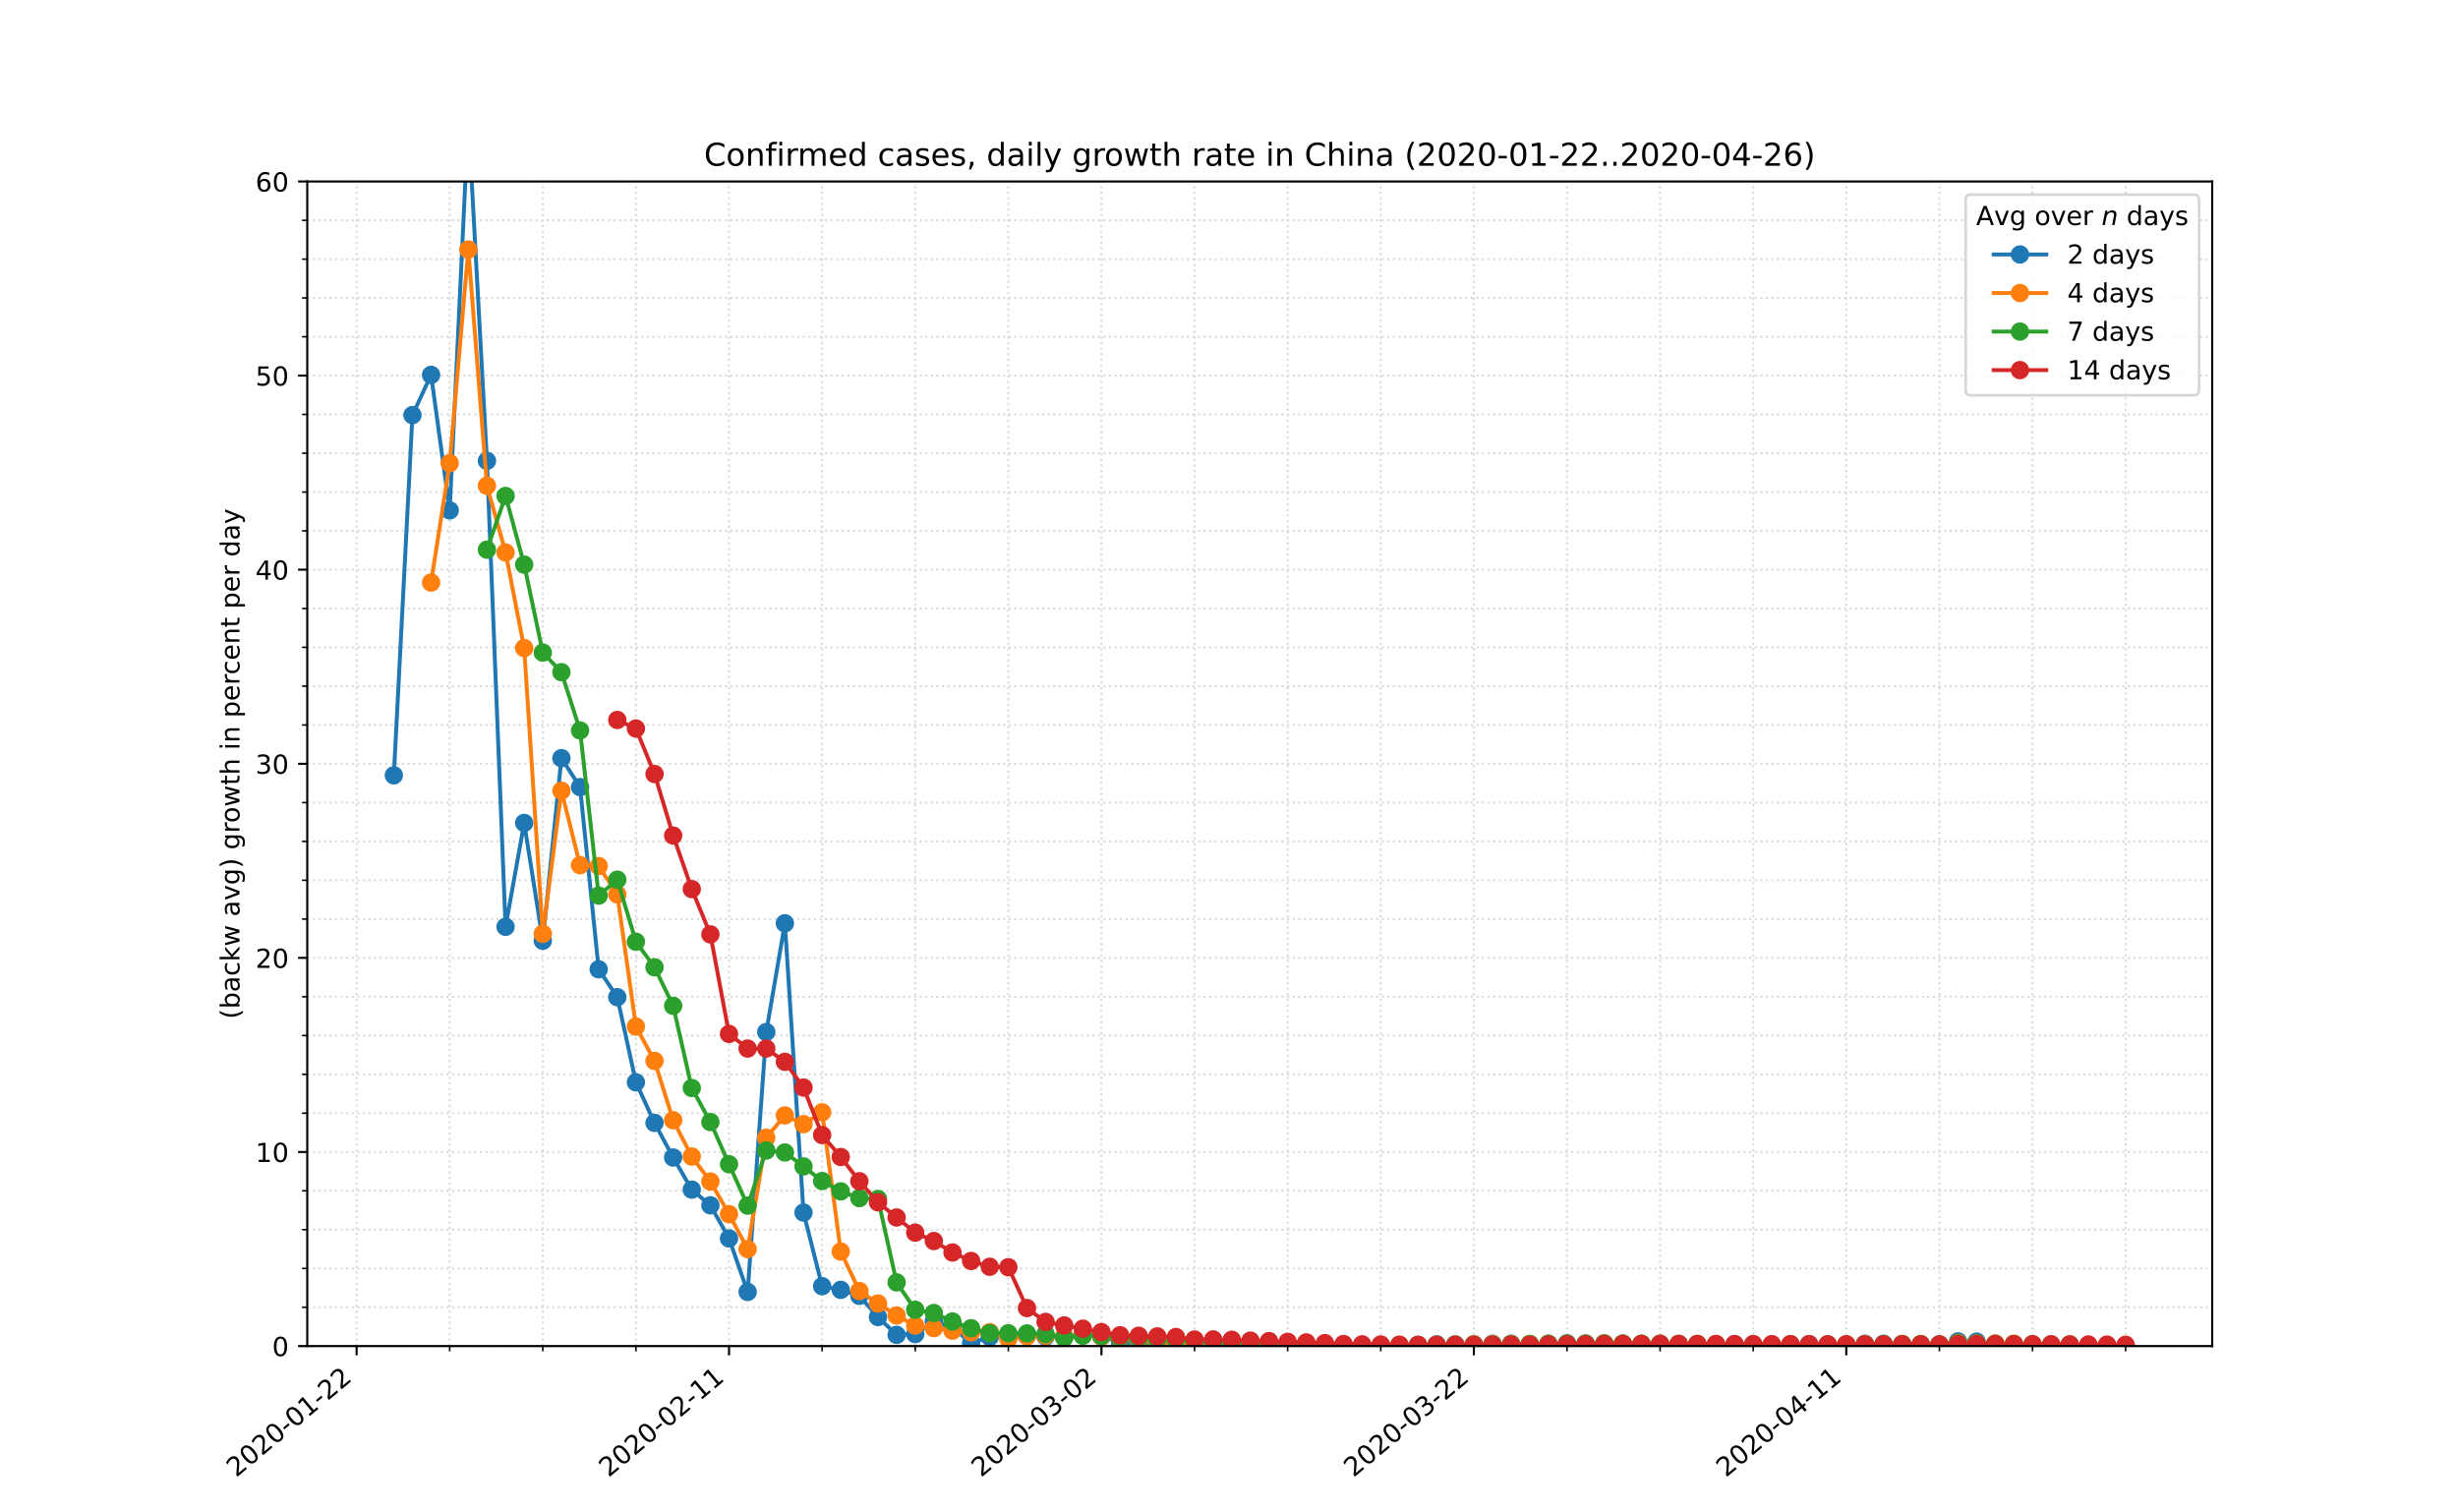 <?xml version="1.0" encoding="utf-8" standalone="no"?>
<!DOCTYPE svg PUBLIC "-//W3C//DTD SVG 1.1//EN"
  "http://www.w3.org/Graphics/SVG/1.1/DTD/svg11.dtd">
<!-- Created with matplotlib (https://matplotlib.org/) -->
<svg height="576pt" version="1.1" viewBox="0 0 936 576" width="936pt" xmlns="http://www.w3.org/2000/svg" xmlns:xlink="http://www.w3.org/1999/xlink">
 <defs>
  <style type="text/css">
*{stroke-linecap:butt;stroke-linejoin:round;}
  </style>
 </defs>
 <g id="figure_1">
  <g id="patch_1">
   <path d="M 0 576 
L 936 576 
L 936 0 
L 0 0 
z
" style="fill:#ffffff;"/>
  </g>
  <g id="axes_1">
   <g id="patch_2">
    <path d="M 117 512.64 
L 842.4 512.64 
L 842.4 69.12 
L 117 69.12 
z
" style="fill:#ffffff;"/>
   </g>
   <g id="matplotlib.axis_1">
    <g id="xtick_1">
     <g id="line2d_1">
      <path clip-path="url(#pb4a1bd419f)" d="M 135.791 512.64 
L 135.791 69.12 
" style="fill:none;stroke:#d8dcd6;stroke-dasharray:0.8,1.32;stroke-dashoffset:0;stroke-width:0.8;"/>
     </g>
     <g id="line2d_2">
      <defs>
       <path d="M 0 0 
L 0 3.5 
" id="m8887465402" style="stroke:#000000;stroke-width:0.8;"/>
      </defs>
      <g>
       <use style="stroke:#000000;stroke-width:0.8;" x="135.791" xlink:href="#m8887465402" y="512.64"/>
      </g>
     </g>
     <g id="text_1">
      <!-- 2020-01-22 -->
      <defs>
       <path d="M 19.188 8.297 
L 53.609 8.297 
L 53.609 0 
L 7.328 0 
L 7.328 8.297 
Q 12.938 14.109 22.625 23.891 
Q 32.328 33.688 34.812 36.531 
Q 39.547 41.844 41.422 45.531 
Q 43.312 49.219 43.312 52.781 
Q 43.312 58.594 39.234 62.25 
Q 35.156 65.922 28.609 65.922 
Q 23.969 65.922 18.812 64.312 
Q 13.672 62.703 7.812 59.422 
L 7.812 69.391 
Q 13.766 71.781 18.938 73 
Q 24.125 74.219 28.422 74.219 
Q 39.75 74.219 46.484 68.547 
Q 53.219 62.891 53.219 53.422 
Q 53.219 48.922 51.531 44.891 
Q 49.859 40.875 45.406 35.406 
Q 44.188 33.984 37.641 27.219 
Q 31.109 20.453 19.188 8.297 
z
" id="DejaVuSans-50"/>
       <path d="M 31.781 66.406 
Q 24.172 66.406 20.328 58.906 
Q 16.5 51.422 16.5 36.375 
Q 16.5 21.391 20.328 13.891 
Q 24.172 6.391 31.781 6.391 
Q 39.453 6.391 43.281 13.891 
Q 47.125 21.391 47.125 36.375 
Q 47.125 51.422 43.281 58.906 
Q 39.453 66.406 31.781 66.406 
z
M 31.781 74.219 
Q 44.047 74.219 50.516 64.516 
Q 56.984 54.828 56.984 36.375 
Q 56.984 17.969 50.516 8.266 
Q 44.047 -1.422 31.781 -1.422 
Q 19.531 -1.422 13.062 8.266 
Q 6.594 17.969 6.594 36.375 
Q 6.594 54.828 13.062 64.516 
Q 19.531 74.219 31.781 74.219 
z
" id="DejaVuSans-48"/>
       <path d="M 4.891 31.391 
L 31.203 31.391 
L 31.203 23.391 
L 4.891 23.391 
z
" id="DejaVuSans-45"/>
       <path d="M 12.406 8.297 
L 28.516 8.297 
L 28.516 63.922 
L 10.984 60.406 
L 10.984 69.391 
L 28.422 72.906 
L 38.281 72.906 
L 38.281 8.297 
L 54.391 8.297 
L 54.391 0 
L 12.406 0 
z
" id="DejaVuSans-49"/>
      </defs>
      <g transform="translate(89.935 562.817)rotate(-40)scale(0.1 -0.1)">
       <use xlink:href="#DejaVuSans-50"/>
       <use x="63.623" xlink:href="#DejaVuSans-48"/>
       <use x="127.246" xlink:href="#DejaVuSans-50"/>
       <use x="190.869" xlink:href="#DejaVuSans-48"/>
       <use x="254.492" xlink:href="#DejaVuSans-45"/>
       <use x="290.576" xlink:href="#DejaVuSans-48"/>
       <use x="354.199" xlink:href="#DejaVuSans-49"/>
       <use x="417.822" xlink:href="#DejaVuSans-45"/>
       <use x="453.906" xlink:href="#DejaVuSans-50"/>
       <use x="517.529" xlink:href="#DejaVuSans-50"/>
      </g>
     </g>
    </g>
    <g id="xtick_2">
     <g id="line2d_3">
      <path clip-path="url(#pb4a1bd419f)" d="M 277.609 512.64 
L 277.609 69.12 
" style="fill:none;stroke:#d8dcd6;stroke-dasharray:0.8,1.32;stroke-dashoffset:0;stroke-width:0.8;"/>
     </g>
     <g id="line2d_4">
      <g>
       <use style="stroke:#000000;stroke-width:0.8;" x="277.609" xlink:href="#m8887465402" y="512.64"/>
      </g>
     </g>
     <g id="text_2">
      <!-- 2020-02-11 -->
      <g transform="translate(231.753 562.817)rotate(-40)scale(0.1 -0.1)">
       <use xlink:href="#DejaVuSans-50"/>
       <use x="63.623" xlink:href="#DejaVuSans-48"/>
       <use x="127.246" xlink:href="#DejaVuSans-50"/>
       <use x="190.869" xlink:href="#DejaVuSans-48"/>
       <use x="254.492" xlink:href="#DejaVuSans-45"/>
       <use x="290.576" xlink:href="#DejaVuSans-48"/>
       <use x="354.199" xlink:href="#DejaVuSans-50"/>
       <use x="417.822" xlink:href="#DejaVuSans-45"/>
       <use x="453.906" xlink:href="#DejaVuSans-49"/>
       <use x="517.529" xlink:href="#DejaVuSans-49"/>
      </g>
     </g>
    </g>
    <g id="xtick_3">
     <g id="line2d_5">
      <path clip-path="url(#pb4a1bd419f)" d="M 419.427 512.64 
L 419.427 69.12 
" style="fill:none;stroke:#d8dcd6;stroke-dasharray:0.8,1.32;stroke-dashoffset:0;stroke-width:0.8;"/>
     </g>
     <g id="line2d_6">
      <g>
       <use style="stroke:#000000;stroke-width:0.8;" x="419.427" xlink:href="#m8887465402" y="512.64"/>
      </g>
     </g>
     <g id="text_3">
      <!-- 2020-03-02 -->
      <defs>
       <path d="M 40.578 39.312 
Q 47.656 37.797 51.625 33 
Q 55.609 28.219 55.609 21.188 
Q 55.609 10.406 48.188 4.484 
Q 40.766 -1.422 27.094 -1.422 
Q 22.516 -1.422 17.656 -0.516 
Q 12.797 0.391 7.625 2.203 
L 7.625 11.719 
Q 11.719 9.328 16.594 8.109 
Q 21.484 6.891 26.812 6.891 
Q 36.078 6.891 40.938 10.547 
Q 45.797 14.203 45.797 21.188 
Q 45.797 27.641 41.281 31.266 
Q 36.766 34.906 28.719 34.906 
L 20.219 34.906 
L 20.219 43.016 
L 29.109 43.016 
Q 36.375 43.016 40.234 45.922 
Q 44.094 48.828 44.094 54.297 
Q 44.094 59.906 40.109 62.906 
Q 36.141 65.922 28.719 65.922 
Q 24.656 65.922 20.016 65.031 
Q 15.375 64.156 9.812 62.312 
L 9.812 71.094 
Q 15.438 72.656 20.344 73.438 
Q 25.25 74.219 29.594 74.219 
Q 40.828 74.219 47.359 69.109 
Q 53.906 64.016 53.906 55.328 
Q 53.906 49.266 50.438 45.094 
Q 46.969 40.922 40.578 39.312 
z
" id="DejaVuSans-51"/>
      </defs>
      <g transform="translate(373.571 562.817)rotate(-40)scale(0.1 -0.1)">
       <use xlink:href="#DejaVuSans-50"/>
       <use x="63.623" xlink:href="#DejaVuSans-48"/>
       <use x="127.246" xlink:href="#DejaVuSans-50"/>
       <use x="190.869" xlink:href="#DejaVuSans-48"/>
       <use x="254.492" xlink:href="#DejaVuSans-45"/>
       <use x="290.576" xlink:href="#DejaVuSans-48"/>
       <use x="354.199" xlink:href="#DejaVuSans-51"/>
       <use x="417.822" xlink:href="#DejaVuSans-45"/>
       <use x="453.906" xlink:href="#DejaVuSans-48"/>
       <use x="517.529" xlink:href="#DejaVuSans-50"/>
      </g>
     </g>
    </g>
    <g id="xtick_4">
     <g id="line2d_7">
      <path clip-path="url(#pb4a1bd419f)" d="M 561.245 512.64 
L 561.245 69.12 
" style="fill:none;stroke:#d8dcd6;stroke-dasharray:0.8,1.32;stroke-dashoffset:0;stroke-width:0.8;"/>
     </g>
     <g id="line2d_8">
      <g>
       <use style="stroke:#000000;stroke-width:0.8;" x="561.245" xlink:href="#m8887465402" y="512.64"/>
      </g>
     </g>
     <g id="text_4">
      <!-- 2020-03-22 -->
      <g transform="translate(515.39 562.817)rotate(-40)scale(0.1 -0.1)">
       <use xlink:href="#DejaVuSans-50"/>
       <use x="63.623" xlink:href="#DejaVuSans-48"/>
       <use x="127.246" xlink:href="#DejaVuSans-50"/>
       <use x="190.869" xlink:href="#DejaVuSans-48"/>
       <use x="254.492" xlink:href="#DejaVuSans-45"/>
       <use x="290.576" xlink:href="#DejaVuSans-48"/>
       <use x="354.199" xlink:href="#DejaVuSans-51"/>
       <use x="417.822" xlink:href="#DejaVuSans-45"/>
       <use x="453.906" xlink:href="#DejaVuSans-50"/>
       <use x="517.529" xlink:href="#DejaVuSans-50"/>
      </g>
     </g>
    </g>
    <g id="xtick_5">
     <g id="line2d_9">
      <path clip-path="url(#pb4a1bd419f)" d="M 703.064 512.64 
L 703.064 69.12 
" style="fill:none;stroke:#d8dcd6;stroke-dasharray:0.8,1.32;stroke-dashoffset:0;stroke-width:0.8;"/>
     </g>
     <g id="line2d_10">
      <g>
       <use style="stroke:#000000;stroke-width:0.8;" x="703.064" xlink:href="#m8887465402" y="512.64"/>
      </g>
     </g>
     <g id="text_5">
      <!-- 2020-04-11 -->
      <defs>
       <path d="M 37.797 64.312 
L 12.891 25.391 
L 37.797 25.391 
z
M 35.203 72.906 
L 47.609 72.906 
L 47.609 25.391 
L 58.016 25.391 
L 58.016 17.188 
L 47.609 17.188 
L 47.609 0 
L 37.797 0 
L 37.797 17.188 
L 4.891 17.188 
L 4.891 26.703 
z
" id="DejaVuSans-52"/>
      </defs>
      <g transform="translate(657.208 562.817)rotate(-40)scale(0.1 -0.1)">
       <use xlink:href="#DejaVuSans-50"/>
       <use x="63.623" xlink:href="#DejaVuSans-48"/>
       <use x="127.246" xlink:href="#DejaVuSans-50"/>
       <use x="190.869" xlink:href="#DejaVuSans-48"/>
       <use x="254.492" xlink:href="#DejaVuSans-45"/>
       <use x="290.576" xlink:href="#DejaVuSans-48"/>
       <use x="354.199" xlink:href="#DejaVuSans-52"/>
       <use x="417.822" xlink:href="#DejaVuSans-45"/>
       <use x="453.906" xlink:href="#DejaVuSans-49"/>
       <use x="517.529" xlink:href="#DejaVuSans-49"/>
      </g>
     </g>
    </g>
    <g id="xtick_6">
     <g id="line2d_11">
      <path clip-path="url(#pb4a1bd419f)" d="M 171.245 512.64 
L 171.245 69.12 
" style="fill:none;stroke:#d8dcd6;stroke-dasharray:0.8,1.32;stroke-dashoffset:0;stroke-width:0.8;"/>
     </g>
     <g id="line2d_12">
      <defs>
       <path d="M 0 0 
L 0 2 
" id="m416945e03d" style="stroke:#000000;stroke-width:0.6;"/>
      </defs>
      <g>
       <use style="stroke:#000000;stroke-width:0.6;" x="171.245" xlink:href="#m416945e03d" y="512.64"/>
      </g>
     </g>
    </g>
    <g id="xtick_7">
     <g id="line2d_13">
      <path clip-path="url(#pb4a1bd419f)" d="M 206.7 512.64 
L 206.7 69.12 
" style="fill:none;stroke:#d8dcd6;stroke-dasharray:0.8,1.32;stroke-dashoffset:0;stroke-width:0.8;"/>
     </g>
     <g id="line2d_14">
      <g>
       <use style="stroke:#000000;stroke-width:0.6;" x="206.7" xlink:href="#m416945e03d" y="512.64"/>
      </g>
     </g>
    </g>
    <g id="xtick_8">
     <g id="line2d_15">
      <path clip-path="url(#pb4a1bd419f)" d="M 242.155 512.64 
L 242.155 69.12 
" style="fill:none;stroke:#d8dcd6;stroke-dasharray:0.8,1.32;stroke-dashoffset:0;stroke-width:0.8;"/>
     </g>
     <g id="line2d_16">
      <g>
       <use style="stroke:#000000;stroke-width:0.6;" x="242.155" xlink:href="#m416945e03d" y="512.64"/>
      </g>
     </g>
    </g>
    <g id="xtick_9">
     <g id="line2d_17">
      <path clip-path="url(#pb4a1bd419f)" d="M 313.064 512.64 
L 313.064 69.12 
" style="fill:none;stroke:#d8dcd6;stroke-dasharray:0.8,1.32;stroke-dashoffset:0;stroke-width:0.8;"/>
     </g>
     <g id="line2d_18">
      <g>
       <use style="stroke:#000000;stroke-width:0.6;" x="313.064" xlink:href="#m416945e03d" y="512.64"/>
      </g>
     </g>
    </g>
    <g id="xtick_10">
     <g id="line2d_19">
      <path clip-path="url(#pb4a1bd419f)" d="M 348.518 512.64 
L 348.518 69.12 
" style="fill:none;stroke:#d8dcd6;stroke-dasharray:0.8,1.32;stroke-dashoffset:0;stroke-width:0.8;"/>
     </g>
     <g id="line2d_20">
      <g>
       <use style="stroke:#000000;stroke-width:0.6;" x="348.518" xlink:href="#m416945e03d" y="512.64"/>
      </g>
     </g>
    </g>
    <g id="xtick_11">
     <g id="line2d_21">
      <path clip-path="url(#pb4a1bd419f)" d="M 383.973 512.64 
L 383.973 69.12 
" style="fill:none;stroke:#d8dcd6;stroke-dasharray:0.8,1.32;stroke-dashoffset:0;stroke-width:0.8;"/>
     </g>
     <g id="line2d_22">
      <g>
       <use style="stroke:#000000;stroke-width:0.6;" x="383.973" xlink:href="#m416945e03d" y="512.64"/>
      </g>
     </g>
    </g>
    <g id="xtick_12">
     <g id="line2d_23">
      <path clip-path="url(#pb4a1bd419f)" d="M 454.882 512.64 
L 454.882 69.12 
" style="fill:none;stroke:#d8dcd6;stroke-dasharray:0.8,1.32;stroke-dashoffset:0;stroke-width:0.8;"/>
     </g>
     <g id="line2d_24">
      <g>
       <use style="stroke:#000000;stroke-width:0.6;" x="454.882" xlink:href="#m416945e03d" y="512.64"/>
      </g>
     </g>
    </g>
    <g id="xtick_13">
     <g id="line2d_25">
      <path clip-path="url(#pb4a1bd419f)" d="M 490.336 512.64 
L 490.336 69.12 
" style="fill:none;stroke:#d8dcd6;stroke-dasharray:0.8,1.32;stroke-dashoffset:0;stroke-width:0.8;"/>
     </g>
     <g id="line2d_26">
      <g>
       <use style="stroke:#000000;stroke-width:0.6;" x="490.336" xlink:href="#m416945e03d" y="512.64"/>
      </g>
     </g>
    </g>
    <g id="xtick_14">
     <g id="line2d_27">
      <path clip-path="url(#pb4a1bd419f)" d="M 525.791 512.64 
L 525.791 69.12 
" style="fill:none;stroke:#d8dcd6;stroke-dasharray:0.8,1.32;stroke-dashoffset:0;stroke-width:0.8;"/>
     </g>
     <g id="line2d_28">
      <g>
       <use style="stroke:#000000;stroke-width:0.6;" x="525.791" xlink:href="#m416945e03d" y="512.64"/>
      </g>
     </g>
    </g>
    <g id="xtick_15">
     <g id="line2d_29">
      <path clip-path="url(#pb4a1bd419f)" d="M 596.7 512.64 
L 596.7 69.12 
" style="fill:none;stroke:#d8dcd6;stroke-dasharray:0.8,1.32;stroke-dashoffset:0;stroke-width:0.8;"/>
     </g>
     <g id="line2d_30">
      <g>
       <use style="stroke:#000000;stroke-width:0.6;" x="596.7" xlink:href="#m416945e03d" y="512.64"/>
      </g>
     </g>
    </g>
    <g id="xtick_16">
     <g id="line2d_31">
      <path clip-path="url(#pb4a1bd419f)" d="M 632.155 512.64 
L 632.155 69.12 
" style="fill:none;stroke:#d8dcd6;stroke-dasharray:0.8,1.32;stroke-dashoffset:0;stroke-width:0.8;"/>
     </g>
     <g id="line2d_32">
      <g>
       <use style="stroke:#000000;stroke-width:0.6;" x="632.155" xlink:href="#m416945e03d" y="512.64"/>
      </g>
     </g>
    </g>
    <g id="xtick_17">
     <g id="line2d_33">
      <path clip-path="url(#pb4a1bd419f)" d="M 667.609 512.64 
L 667.609 69.12 
" style="fill:none;stroke:#d8dcd6;stroke-dasharray:0.8,1.32;stroke-dashoffset:0;stroke-width:0.8;"/>
     </g>
     <g id="line2d_34">
      <g>
       <use style="stroke:#000000;stroke-width:0.6;" x="667.609" xlink:href="#m416945e03d" y="512.64"/>
      </g>
     </g>
    </g>
    <g id="xtick_18">
     <g id="line2d_35">
      <path clip-path="url(#pb4a1bd419f)" d="M 738.518 512.64 
L 738.518 69.12 
" style="fill:none;stroke:#d8dcd6;stroke-dasharray:0.8,1.32;stroke-dashoffset:0;stroke-width:0.8;"/>
     </g>
     <g id="line2d_36">
      <g>
       <use style="stroke:#000000;stroke-width:0.6;" x="738.518" xlink:href="#m416945e03d" y="512.64"/>
      </g>
     </g>
    </g>
    <g id="xtick_19">
     <g id="line2d_37">
      <path clip-path="url(#pb4a1bd419f)" d="M 773.973 512.64 
L 773.973 69.12 
" style="fill:none;stroke:#d8dcd6;stroke-dasharray:0.8,1.32;stroke-dashoffset:0;stroke-width:0.8;"/>
     </g>
     <g id="line2d_38">
      <g>
       <use style="stroke:#000000;stroke-width:0.6;" x="773.973" xlink:href="#m416945e03d" y="512.64"/>
      </g>
     </g>
    </g>
    <g id="xtick_20">
     <g id="line2d_39">
      <path clip-path="url(#pb4a1bd419f)" d="M 809.427 512.64 
L 809.427 69.12 
" style="fill:none;stroke:#d8dcd6;stroke-dasharray:0.8,1.32;stroke-dashoffset:0;stroke-width:0.8;"/>
     </g>
     <g id="line2d_40">
      <g>
       <use style="stroke:#000000;stroke-width:0.6;" x="809.427" xlink:href="#m416945e03d" y="512.64"/>
      </g>
     </g>
    </g>
   </g>
   <g id="matplotlib.axis_2">
    <g id="ytick_1">
     <g id="line2d_41">
      <path clip-path="url(#pb4a1bd419f)" d="M 117 512.64 
L 842.4 512.64 
" style="fill:none;stroke:#d8dcd6;stroke-dasharray:0.8,1.32;stroke-dashoffset:0;stroke-width:0.8;"/>
     </g>
     <g id="line2d_42">
      <defs>
       <path d="M 0 0 
L -3.5 0 
" id="m7aeb599f1e" style="stroke:#000000;stroke-width:0.8;"/>
      </defs>
      <g>
       <use style="stroke:#000000;stroke-width:0.8;" x="117" xlink:href="#m7aeb599f1e" y="512.64"/>
      </g>
     </g>
     <g id="text_6">
      <!-- 0 -->
      <g transform="translate(103.638 516.439)scale(0.1 -0.1)">
       <use xlink:href="#DejaVuSans-48"/>
      </g>
     </g>
    </g>
    <g id="ytick_2">
     <g id="line2d_43">
      <path clip-path="url(#pb4a1bd419f)" d="M 117 438.72 
L 842.4 438.72 
" style="fill:none;stroke:#d8dcd6;stroke-dasharray:0.8,1.32;stroke-dashoffset:0;stroke-width:0.8;"/>
     </g>
     <g id="line2d_44">
      <g>
       <use style="stroke:#000000;stroke-width:0.8;" x="117" xlink:href="#m7aeb599f1e" y="438.72"/>
      </g>
     </g>
     <g id="text_7">
      <!-- 10 -->
      <g transform="translate(97.275 442.519)scale(0.1 -0.1)">
       <use xlink:href="#DejaVuSans-49"/>
       <use x="63.623" xlink:href="#DejaVuSans-48"/>
      </g>
     </g>
    </g>
    <g id="ytick_3">
     <g id="line2d_45">
      <path clip-path="url(#pb4a1bd419f)" d="M 117 364.8 
L 842.4 364.8 
" style="fill:none;stroke:#d8dcd6;stroke-dasharray:0.8,1.32;stroke-dashoffset:0;stroke-width:0.8;"/>
     </g>
     <g id="line2d_46">
      <g>
       <use style="stroke:#000000;stroke-width:0.8;" x="117" xlink:href="#m7aeb599f1e" y="364.8"/>
      </g>
     </g>
     <g id="text_8">
      <!-- 20 -->
      <g transform="translate(97.275 368.599)scale(0.1 -0.1)">
       <use xlink:href="#DejaVuSans-50"/>
       <use x="63.623" xlink:href="#DejaVuSans-48"/>
      </g>
     </g>
    </g>
    <g id="ytick_4">
     <g id="line2d_47">
      <path clip-path="url(#pb4a1bd419f)" d="M 117 290.88 
L 842.4 290.88 
" style="fill:none;stroke:#d8dcd6;stroke-dasharray:0.8,1.32;stroke-dashoffset:0;stroke-width:0.8;"/>
     </g>
     <g id="line2d_48">
      <g>
       <use style="stroke:#000000;stroke-width:0.8;" x="117" xlink:href="#m7aeb599f1e" y="290.88"/>
      </g>
     </g>
     <g id="text_9">
      <!-- 30 -->
      <g transform="translate(97.275 294.679)scale(0.1 -0.1)">
       <use xlink:href="#DejaVuSans-51"/>
       <use x="63.623" xlink:href="#DejaVuSans-48"/>
      </g>
     </g>
    </g>
    <g id="ytick_5">
     <g id="line2d_49">
      <path clip-path="url(#pb4a1bd419f)" d="M 117 216.96 
L 842.4 216.96 
" style="fill:none;stroke:#d8dcd6;stroke-dasharray:0.8,1.32;stroke-dashoffset:0;stroke-width:0.8;"/>
     </g>
     <g id="line2d_50">
      <g>
       <use style="stroke:#000000;stroke-width:0.8;" x="117" xlink:href="#m7aeb599f1e" y="216.96"/>
      </g>
     </g>
     <g id="text_10">
      <!-- 40 -->
      <g transform="translate(97.275 220.759)scale(0.1 -0.1)">
       <use xlink:href="#DejaVuSans-52"/>
       <use x="63.623" xlink:href="#DejaVuSans-48"/>
      </g>
     </g>
    </g>
    <g id="ytick_6">
     <g id="line2d_51">
      <path clip-path="url(#pb4a1bd419f)" d="M 117 143.04 
L 842.4 143.04 
" style="fill:none;stroke:#d8dcd6;stroke-dasharray:0.8,1.32;stroke-dashoffset:0;stroke-width:0.8;"/>
     </g>
     <g id="line2d_52">
      <g>
       <use style="stroke:#000000;stroke-width:0.8;" x="117" xlink:href="#m7aeb599f1e" y="143.04"/>
      </g>
     </g>
     <g id="text_11">
      <!-- 50 -->
      <defs>
       <path d="M 10.797 72.906 
L 49.516 72.906 
L 49.516 64.594 
L 19.828 64.594 
L 19.828 46.734 
Q 21.969 47.469 24.109 47.828 
Q 26.266 48.188 28.422 48.188 
Q 40.625 48.188 47.75 41.5 
Q 54.891 34.812 54.891 23.391 
Q 54.891 11.625 47.562 5.094 
Q 40.234 -1.422 26.906 -1.422 
Q 22.312 -1.422 17.547 -0.641 
Q 12.797 0.141 7.719 1.703 
L 7.719 11.625 
Q 12.109 9.234 16.797 8.062 
Q 21.484 6.891 26.703 6.891 
Q 35.156 6.891 40.078 11.328 
Q 45.016 15.766 45.016 23.391 
Q 45.016 31 40.078 35.438 
Q 35.156 39.891 26.703 39.891 
Q 22.75 39.891 18.812 39.016 
Q 14.891 38.141 10.797 36.281 
z
" id="DejaVuSans-53"/>
      </defs>
      <g transform="translate(97.275 146.839)scale(0.1 -0.1)">
       <use xlink:href="#DejaVuSans-53"/>
       <use x="63.623" xlink:href="#DejaVuSans-48"/>
      </g>
     </g>
    </g>
    <g id="ytick_7">
     <g id="line2d_53">
      <path clip-path="url(#pb4a1bd419f)" d="M 117 69.12 
L 842.4 69.12 
" style="fill:none;stroke:#d8dcd6;stroke-dasharray:0.8,1.32;stroke-dashoffset:0;stroke-width:0.8;"/>
     </g>
     <g id="line2d_54">
      <g>
       <use style="stroke:#000000;stroke-width:0.8;" x="117" xlink:href="#m7aeb599f1e" y="69.12"/>
      </g>
     </g>
     <g id="text_12">
      <!-- 60 -->
      <defs>
       <path d="M 33.016 40.375 
Q 26.375 40.375 22.484 35.828 
Q 18.609 31.297 18.609 23.391 
Q 18.609 15.531 22.484 10.953 
Q 26.375 6.391 33.016 6.391 
Q 39.656 6.391 43.531 10.953 
Q 47.406 15.531 47.406 23.391 
Q 47.406 31.297 43.531 35.828 
Q 39.656 40.375 33.016 40.375 
z
M 52.594 71.297 
L 52.594 62.312 
Q 48.875 64.062 45.094 64.984 
Q 41.312 65.922 37.594 65.922 
Q 27.828 65.922 22.672 59.328 
Q 17.531 52.734 16.797 39.406 
Q 19.672 43.656 24.016 45.922 
Q 28.375 48.188 33.594 48.188 
Q 44.578 48.188 50.953 41.516 
Q 57.328 34.859 57.328 23.391 
Q 57.328 12.156 50.688 5.359 
Q 44.047 -1.422 33.016 -1.422 
Q 20.359 -1.422 13.672 8.266 
Q 6.984 17.969 6.984 36.375 
Q 6.984 53.656 15.188 63.938 
Q 23.391 74.219 37.203 74.219 
Q 40.922 74.219 44.703 73.484 
Q 48.484 72.75 52.594 71.297 
z
" id="DejaVuSans-54"/>
      </defs>
      <g transform="translate(97.275 72.919)scale(0.1 -0.1)">
       <use xlink:href="#DejaVuSans-54"/>
       <use x="63.623" xlink:href="#DejaVuSans-48"/>
      </g>
     </g>
    </g>
    <g id="ytick_8">
     <g id="line2d_55">
      <path clip-path="url(#pb4a1bd419f)" d="M 117 497.856 
L 842.4 497.856 
" style="fill:none;stroke:#d8dcd6;stroke-dasharray:0.8,1.32;stroke-dashoffset:0;stroke-width:0.8;"/>
     </g>
     <g id="line2d_56">
      <defs>
       <path d="M 0 0 
L -2 0 
" id="m143549a417" style="stroke:#000000;stroke-width:0.6;"/>
      </defs>
      <g>
       <use style="stroke:#000000;stroke-width:0.6;" x="117" xlink:href="#m143549a417" y="497.856"/>
      </g>
     </g>
    </g>
    <g id="ytick_9">
     <g id="line2d_57">
      <path clip-path="url(#pb4a1bd419f)" d="M 117 483.072 
L 842.4 483.072 
" style="fill:none;stroke:#d8dcd6;stroke-dasharray:0.8,1.32;stroke-dashoffset:0;stroke-width:0.8;"/>
     </g>
     <g id="line2d_58">
      <g>
       <use style="stroke:#000000;stroke-width:0.6;" x="117" xlink:href="#m143549a417" y="483.072"/>
      </g>
     </g>
    </g>
    <g id="ytick_10">
     <g id="line2d_59">
      <path clip-path="url(#pb4a1bd419f)" d="M 117 468.288 
L 842.4 468.288 
" style="fill:none;stroke:#d8dcd6;stroke-dasharray:0.8,1.32;stroke-dashoffset:0;stroke-width:0.8;"/>
     </g>
     <g id="line2d_60">
      <g>
       <use style="stroke:#000000;stroke-width:0.6;" x="117" xlink:href="#m143549a417" y="468.288"/>
      </g>
     </g>
    </g>
    <g id="ytick_11">
     <g id="line2d_61">
      <path clip-path="url(#pb4a1bd419f)" d="M 117 453.504 
L 842.4 453.504 
" style="fill:none;stroke:#d8dcd6;stroke-dasharray:0.8,1.32;stroke-dashoffset:0;stroke-width:0.8;"/>
     </g>
     <g id="line2d_62">
      <g>
       <use style="stroke:#000000;stroke-width:0.6;" x="117" xlink:href="#m143549a417" y="453.504"/>
      </g>
     </g>
    </g>
    <g id="ytick_12">
     <g id="line2d_63">
      <path clip-path="url(#pb4a1bd419f)" d="M 117 423.936 
L 842.4 423.936 
" style="fill:none;stroke:#d8dcd6;stroke-dasharray:0.8,1.32;stroke-dashoffset:0;stroke-width:0.8;"/>
     </g>
     <g id="line2d_64">
      <g>
       <use style="stroke:#000000;stroke-width:0.6;" x="117" xlink:href="#m143549a417" y="423.936"/>
      </g>
     </g>
    </g>
    <g id="ytick_13">
     <g id="line2d_65">
      <path clip-path="url(#pb4a1bd419f)" d="M 117 409.152 
L 842.4 409.152 
" style="fill:none;stroke:#d8dcd6;stroke-dasharray:0.8,1.32;stroke-dashoffset:0;stroke-width:0.8;"/>
     </g>
     <g id="line2d_66">
      <g>
       <use style="stroke:#000000;stroke-width:0.6;" x="117" xlink:href="#m143549a417" y="409.152"/>
      </g>
     </g>
    </g>
    <g id="ytick_14">
     <g id="line2d_67">
      <path clip-path="url(#pb4a1bd419f)" d="M 117 394.368 
L 842.4 394.368 
" style="fill:none;stroke:#d8dcd6;stroke-dasharray:0.8,1.32;stroke-dashoffset:0;stroke-width:0.8;"/>
     </g>
     <g id="line2d_68">
      <g>
       <use style="stroke:#000000;stroke-width:0.6;" x="117" xlink:href="#m143549a417" y="394.368"/>
      </g>
     </g>
    </g>
    <g id="ytick_15">
     <g id="line2d_69">
      <path clip-path="url(#pb4a1bd419f)" d="M 117 379.584 
L 842.4 379.584 
" style="fill:none;stroke:#d8dcd6;stroke-dasharray:0.8,1.32;stroke-dashoffset:0;stroke-width:0.8;"/>
     </g>
     <g id="line2d_70">
      <g>
       <use style="stroke:#000000;stroke-width:0.6;" x="117" xlink:href="#m143549a417" y="379.584"/>
      </g>
     </g>
    </g>
    <g id="ytick_16">
     <g id="line2d_71">
      <path clip-path="url(#pb4a1bd419f)" d="M 117 350.016 
L 842.4 350.016 
" style="fill:none;stroke:#d8dcd6;stroke-dasharray:0.8,1.32;stroke-dashoffset:0;stroke-width:0.8;"/>
     </g>
     <g id="line2d_72">
      <g>
       <use style="stroke:#000000;stroke-width:0.6;" x="117" xlink:href="#m143549a417" y="350.016"/>
      </g>
     </g>
    </g>
    <g id="ytick_17">
     <g id="line2d_73">
      <path clip-path="url(#pb4a1bd419f)" d="M 117 335.232 
L 842.4 335.232 
" style="fill:none;stroke:#d8dcd6;stroke-dasharray:0.8,1.32;stroke-dashoffset:0;stroke-width:0.8;"/>
     </g>
     <g id="line2d_74">
      <g>
       <use style="stroke:#000000;stroke-width:0.6;" x="117" xlink:href="#m143549a417" y="335.232"/>
      </g>
     </g>
    </g>
    <g id="ytick_18">
     <g id="line2d_75">
      <path clip-path="url(#pb4a1bd419f)" d="M 117 320.448 
L 842.4 320.448 
" style="fill:none;stroke:#d8dcd6;stroke-dasharray:0.8,1.32;stroke-dashoffset:0;stroke-width:0.8;"/>
     </g>
     <g id="line2d_76">
      <g>
       <use style="stroke:#000000;stroke-width:0.6;" x="117" xlink:href="#m143549a417" y="320.448"/>
      </g>
     </g>
    </g>
    <g id="ytick_19">
     <g id="line2d_77">
      <path clip-path="url(#pb4a1bd419f)" d="M 117 305.664 
L 842.4 305.664 
" style="fill:none;stroke:#d8dcd6;stroke-dasharray:0.8,1.32;stroke-dashoffset:0;stroke-width:0.8;"/>
     </g>
     <g id="line2d_78">
      <g>
       <use style="stroke:#000000;stroke-width:0.6;" x="117" xlink:href="#m143549a417" y="305.664"/>
      </g>
     </g>
    </g>
    <g id="ytick_20">
     <g id="line2d_79">
      <path clip-path="url(#pb4a1bd419f)" d="M 117 276.096 
L 842.4 276.096 
" style="fill:none;stroke:#d8dcd6;stroke-dasharray:0.8,1.32;stroke-dashoffset:0;stroke-width:0.8;"/>
     </g>
     <g id="line2d_80">
      <g>
       <use style="stroke:#000000;stroke-width:0.6;" x="117" xlink:href="#m143549a417" y="276.096"/>
      </g>
     </g>
    </g>
    <g id="ytick_21">
     <g id="line2d_81">
      <path clip-path="url(#pb4a1bd419f)" d="M 117 261.312 
L 842.4 261.312 
" style="fill:none;stroke:#d8dcd6;stroke-dasharray:0.8,1.32;stroke-dashoffset:0;stroke-width:0.8;"/>
     </g>
     <g id="line2d_82">
      <g>
       <use style="stroke:#000000;stroke-width:0.6;" x="117" xlink:href="#m143549a417" y="261.312"/>
      </g>
     </g>
    </g>
    <g id="ytick_22">
     <g id="line2d_83">
      <path clip-path="url(#pb4a1bd419f)" d="M 117 246.528 
L 842.4 246.528 
" style="fill:none;stroke:#d8dcd6;stroke-dasharray:0.8,1.32;stroke-dashoffset:0;stroke-width:0.8;"/>
     </g>
     <g id="line2d_84">
      <g>
       <use style="stroke:#000000;stroke-width:0.6;" x="117" xlink:href="#m143549a417" y="246.528"/>
      </g>
     </g>
    </g>
    <g id="ytick_23">
     <g id="line2d_85">
      <path clip-path="url(#pb4a1bd419f)" d="M 117 231.744 
L 842.4 231.744 
" style="fill:none;stroke:#d8dcd6;stroke-dasharray:0.8,1.32;stroke-dashoffset:0;stroke-width:0.8;"/>
     </g>
     <g id="line2d_86">
      <g>
       <use style="stroke:#000000;stroke-width:0.6;" x="117" xlink:href="#m143549a417" y="231.744"/>
      </g>
     </g>
    </g>
    <g id="ytick_24">
     <g id="line2d_87">
      <path clip-path="url(#pb4a1bd419f)" d="M 117 202.176 
L 842.4 202.176 
" style="fill:none;stroke:#d8dcd6;stroke-dasharray:0.8,1.32;stroke-dashoffset:0;stroke-width:0.8;"/>
     </g>
     <g id="line2d_88">
      <g>
       <use style="stroke:#000000;stroke-width:0.6;" x="117" xlink:href="#m143549a417" y="202.176"/>
      </g>
     </g>
    </g>
    <g id="ytick_25">
     <g id="line2d_89">
      <path clip-path="url(#pb4a1bd419f)" d="M 117 187.392 
L 842.4 187.392 
" style="fill:none;stroke:#d8dcd6;stroke-dasharray:0.8,1.32;stroke-dashoffset:0;stroke-width:0.8;"/>
     </g>
     <g id="line2d_90">
      <g>
       <use style="stroke:#000000;stroke-width:0.6;" x="117" xlink:href="#m143549a417" y="187.392"/>
      </g>
     </g>
    </g>
    <g id="ytick_26">
     <g id="line2d_91">
      <path clip-path="url(#pb4a1bd419f)" d="M 117 172.608 
L 842.4 172.608 
" style="fill:none;stroke:#d8dcd6;stroke-dasharray:0.8,1.32;stroke-dashoffset:0;stroke-width:0.8;"/>
     </g>
     <g id="line2d_92">
      <g>
       <use style="stroke:#000000;stroke-width:0.6;" x="117" xlink:href="#m143549a417" y="172.608"/>
      </g>
     </g>
    </g>
    <g id="ytick_27">
     <g id="line2d_93">
      <path clip-path="url(#pb4a1bd419f)" d="M 117 157.824 
L 842.4 157.824 
" style="fill:none;stroke:#d8dcd6;stroke-dasharray:0.8,1.32;stroke-dashoffset:0;stroke-width:0.8;"/>
     </g>
     <g id="line2d_94">
      <g>
       <use style="stroke:#000000;stroke-width:0.6;" x="117" xlink:href="#m143549a417" y="157.824"/>
      </g>
     </g>
    </g>
    <g id="ytick_28">
     <g id="line2d_95">
      <path clip-path="url(#pb4a1bd419f)" d="M 117 128.256 
L 842.4 128.256 
" style="fill:none;stroke:#d8dcd6;stroke-dasharray:0.8,1.32;stroke-dashoffset:0;stroke-width:0.8;"/>
     </g>
     <g id="line2d_96">
      <g>
       <use style="stroke:#000000;stroke-width:0.6;" x="117" xlink:href="#m143549a417" y="128.256"/>
      </g>
     </g>
    </g>
    <g id="ytick_29">
     <g id="line2d_97">
      <path clip-path="url(#pb4a1bd419f)" d="M 117 113.472 
L 842.4 113.472 
" style="fill:none;stroke:#d8dcd6;stroke-dasharray:0.8,1.32;stroke-dashoffset:0;stroke-width:0.8;"/>
     </g>
     <g id="line2d_98">
      <g>
       <use style="stroke:#000000;stroke-width:0.6;" x="117" xlink:href="#m143549a417" y="113.472"/>
      </g>
     </g>
    </g>
    <g id="ytick_30">
     <g id="line2d_99">
      <path clip-path="url(#pb4a1bd419f)" d="M 117 98.688 
L 842.4 98.688 
" style="fill:none;stroke:#d8dcd6;stroke-dasharray:0.8,1.32;stroke-dashoffset:0;stroke-width:0.8;"/>
     </g>
     <g id="line2d_100">
      <g>
       <use style="stroke:#000000;stroke-width:0.6;" x="117" xlink:href="#m143549a417" y="98.688"/>
      </g>
     </g>
    </g>
    <g id="ytick_31">
     <g id="line2d_101">
      <path clip-path="url(#pb4a1bd419f)" d="M 117 83.904 
L 842.4 83.904 
" style="fill:none;stroke:#d8dcd6;stroke-dasharray:0.8,1.32;stroke-dashoffset:0;stroke-width:0.8;"/>
     </g>
     <g id="line2d_102">
      <g>
       <use style="stroke:#000000;stroke-width:0.6;" x="117" xlink:href="#m143549a417" y="83.904"/>
      </g>
     </g>
    </g>
    <g id="text_13">
     <!-- (backw avg) growth in percent per day -->
     <defs>
      <path d="M 31 75.875 
Q 24.469 64.656 21.281 53.656 
Q 18.109 42.672 18.109 31.391 
Q 18.109 20.125 21.312 9.062 
Q 24.516 -2 31 -13.188 
L 23.188 -13.188 
Q 15.875 -1.703 12.234 9.375 
Q 8.594 20.453 8.594 31.391 
Q 8.594 42.281 12.203 53.312 
Q 15.828 64.359 23.188 75.875 
z
" id="DejaVuSans-40"/>
      <path d="M 48.688 27.297 
Q 48.688 37.203 44.609 42.844 
Q 40.531 48.484 33.406 48.484 
Q 26.266 48.484 22.188 42.844 
Q 18.109 37.203 18.109 27.297 
Q 18.109 17.391 22.188 11.75 
Q 26.266 6.109 33.406 6.109 
Q 40.531 6.109 44.609 11.75 
Q 48.688 17.391 48.688 27.297 
z
M 18.109 46.391 
Q 20.953 51.266 25.266 53.625 
Q 29.594 56 35.594 56 
Q 45.562 56 51.781 48.094 
Q 58.016 40.188 58.016 27.297 
Q 58.016 14.406 51.781 6.484 
Q 45.562 -1.422 35.594 -1.422 
Q 29.594 -1.422 25.266 0.953 
Q 20.953 3.328 18.109 8.203 
L 18.109 0 
L 9.078 0 
L 9.078 75.984 
L 18.109 75.984 
z
" id="DejaVuSans-98"/>
      <path d="M 34.281 27.484 
Q 23.391 27.484 19.188 25 
Q 14.984 22.516 14.984 16.5 
Q 14.984 11.719 18.141 8.906 
Q 21.297 6.109 26.703 6.109 
Q 34.188 6.109 38.703 11.406 
Q 43.219 16.703 43.219 25.484 
L 43.219 27.484 
z
M 52.203 31.203 
L 52.203 0 
L 43.219 0 
L 43.219 8.297 
Q 40.141 3.328 35.547 0.953 
Q 30.953 -1.422 24.312 -1.422 
Q 15.922 -1.422 10.953 3.297 
Q 6 8.016 6 15.922 
Q 6 25.141 12.172 29.828 
Q 18.359 34.516 30.609 34.516 
L 43.219 34.516 
L 43.219 35.406 
Q 43.219 41.609 39.141 45 
Q 35.062 48.391 27.688 48.391 
Q 23 48.391 18.547 47.266 
Q 14.109 46.141 10.016 43.891 
L 10.016 52.203 
Q 14.938 54.109 19.578 55.047 
Q 24.219 56 28.609 56 
Q 40.484 56 46.344 49.844 
Q 52.203 43.703 52.203 31.203 
z
" id="DejaVuSans-97"/>
      <path d="M 48.781 52.594 
L 48.781 44.188 
Q 44.969 46.297 41.141 47.344 
Q 37.312 48.391 33.406 48.391 
Q 24.656 48.391 19.812 42.844 
Q 14.984 37.312 14.984 27.297 
Q 14.984 17.281 19.812 11.734 
Q 24.656 6.203 33.406 6.203 
Q 37.312 6.203 41.141 7.25 
Q 44.969 8.297 48.781 10.406 
L 48.781 2.094 
Q 45.016 0.344 40.984 -0.531 
Q 36.969 -1.422 32.422 -1.422 
Q 20.062 -1.422 12.781 6.344 
Q 5.516 14.109 5.516 27.297 
Q 5.516 40.672 12.859 48.328 
Q 20.219 56 33.016 56 
Q 37.156 56 41.109 55.141 
Q 45.062 54.297 48.781 52.594 
z
" id="DejaVuSans-99"/>
      <path d="M 9.078 75.984 
L 18.109 75.984 
L 18.109 31.109 
L 44.922 54.688 
L 56.391 54.688 
L 27.391 29.109 
L 57.625 0 
L 45.906 0 
L 18.109 26.703 
L 18.109 0 
L 9.078 0 
z
" id="DejaVuSans-107"/>
      <path d="M 4.203 54.688 
L 13.188 54.688 
L 24.422 12.016 
L 35.594 54.688 
L 46.188 54.688 
L 57.422 12.016 
L 68.609 54.688 
L 77.594 54.688 
L 63.281 0 
L 52.688 0 
L 40.922 44.828 
L 29.109 0 
L 18.5 0 
z
" id="DejaVuSans-119"/>
      <path id="DejaVuSans-32"/>
      <path d="M 2.984 54.688 
L 12.5 54.688 
L 29.594 8.797 
L 46.688 54.688 
L 56.203 54.688 
L 35.688 0 
L 23.484 0 
z
" id="DejaVuSans-118"/>
      <path d="M 45.406 27.984 
Q 45.406 37.75 41.375 43.109 
Q 37.359 48.484 30.078 48.484 
Q 22.859 48.484 18.828 43.109 
Q 14.797 37.75 14.797 27.984 
Q 14.797 18.266 18.828 12.891 
Q 22.859 7.516 30.078 7.516 
Q 37.359 7.516 41.375 12.891 
Q 45.406 18.266 45.406 27.984 
z
M 54.391 6.781 
Q 54.391 -7.172 48.188 -13.984 
Q 42 -20.797 29.203 -20.797 
Q 24.469 -20.797 20.266 -20.094 
Q 16.062 -19.391 12.109 -17.922 
L 12.109 -9.188 
Q 16.062 -11.328 19.922 -12.344 
Q 23.781 -13.375 27.781 -13.375 
Q 36.625 -13.375 41.016 -8.766 
Q 45.406 -4.156 45.406 5.172 
L 45.406 9.625 
Q 42.625 4.781 38.281 2.391 
Q 33.938 0 27.875 0 
Q 17.828 0 11.672 7.656 
Q 5.516 15.328 5.516 27.984 
Q 5.516 40.672 11.672 48.328 
Q 17.828 56 27.875 56 
Q 33.938 56 38.281 53.609 
Q 42.625 51.219 45.406 46.391 
L 45.406 54.688 
L 54.391 54.688 
z
" id="DejaVuSans-103"/>
      <path d="M 8.016 75.875 
L 15.828 75.875 
Q 23.141 64.359 26.781 53.312 
Q 30.422 42.281 30.422 31.391 
Q 30.422 20.453 26.781 9.375 
Q 23.141 -1.703 15.828 -13.188 
L 8.016 -13.188 
Q 14.5 -2 17.703 9.062 
Q 20.906 20.125 20.906 31.391 
Q 20.906 42.672 17.703 53.656 
Q 14.5 64.656 8.016 75.875 
z
" id="DejaVuSans-41"/>
      <path d="M 41.109 46.297 
Q 39.594 47.172 37.812 47.578 
Q 36.031 48 33.891 48 
Q 26.266 48 22.188 43.047 
Q 18.109 38.094 18.109 28.812 
L 18.109 0 
L 9.078 0 
L 9.078 54.688 
L 18.109 54.688 
L 18.109 46.188 
Q 20.953 51.172 25.484 53.578 
Q 30.031 56 36.531 56 
Q 37.453 56 38.578 55.875 
Q 39.703 55.766 41.062 55.516 
z
" id="DejaVuSans-114"/>
      <path d="M 30.609 48.391 
Q 23.391 48.391 19.188 42.75 
Q 14.984 37.109 14.984 27.297 
Q 14.984 17.484 19.156 11.844 
Q 23.344 6.203 30.609 6.203 
Q 37.797 6.203 41.984 11.859 
Q 46.188 17.531 46.188 27.297 
Q 46.188 37.016 41.984 42.703 
Q 37.797 48.391 30.609 48.391 
z
M 30.609 56 
Q 42.328 56 49.016 48.375 
Q 55.719 40.766 55.719 27.297 
Q 55.719 13.875 49.016 6.219 
Q 42.328 -1.422 30.609 -1.422 
Q 18.844 -1.422 12.172 6.219 
Q 5.516 13.875 5.516 27.297 
Q 5.516 40.766 12.172 48.375 
Q 18.844 56 30.609 56 
z
" id="DejaVuSans-111"/>
      <path d="M 18.312 70.219 
L 18.312 54.688 
L 36.812 54.688 
L 36.812 47.703 
L 18.312 47.703 
L 18.312 18.016 
Q 18.312 11.328 20.141 9.422 
Q 21.969 7.516 27.594 7.516 
L 36.812 7.516 
L 36.812 0 
L 27.594 0 
Q 17.188 0 13.234 3.875 
Q 9.281 7.766 9.281 18.016 
L 9.281 47.703 
L 2.688 47.703 
L 2.688 54.688 
L 9.281 54.688 
L 9.281 70.219 
z
" id="DejaVuSans-116"/>
      <path d="M 54.891 33.016 
L 54.891 0 
L 45.906 0 
L 45.906 32.719 
Q 45.906 40.484 42.875 44.328 
Q 39.844 48.188 33.797 48.188 
Q 26.516 48.188 22.312 43.547 
Q 18.109 38.922 18.109 30.906 
L 18.109 0 
L 9.078 0 
L 9.078 75.984 
L 18.109 75.984 
L 18.109 46.188 
Q 21.344 51.125 25.703 53.562 
Q 30.078 56 35.797 56 
Q 45.219 56 50.047 50.172 
Q 54.891 44.344 54.891 33.016 
z
" id="DejaVuSans-104"/>
      <path d="M 9.422 54.688 
L 18.406 54.688 
L 18.406 0 
L 9.422 0 
z
M 9.422 75.984 
L 18.406 75.984 
L 18.406 64.594 
L 9.422 64.594 
z
" id="DejaVuSans-105"/>
      <path d="M 54.891 33.016 
L 54.891 0 
L 45.906 0 
L 45.906 32.719 
Q 45.906 40.484 42.875 44.328 
Q 39.844 48.188 33.797 48.188 
Q 26.516 48.188 22.312 43.547 
Q 18.109 38.922 18.109 30.906 
L 18.109 0 
L 9.078 0 
L 9.078 54.688 
L 18.109 54.688 
L 18.109 46.188 
Q 21.344 51.125 25.703 53.562 
Q 30.078 56 35.797 56 
Q 45.219 56 50.047 50.172 
Q 54.891 44.344 54.891 33.016 
z
" id="DejaVuSans-110"/>
      <path d="M 18.109 8.203 
L 18.109 -20.797 
L 9.078 -20.797 
L 9.078 54.688 
L 18.109 54.688 
L 18.109 46.391 
Q 20.953 51.266 25.266 53.625 
Q 29.594 56 35.594 56 
Q 45.562 56 51.781 48.094 
Q 58.016 40.188 58.016 27.297 
Q 58.016 14.406 51.781 6.484 
Q 45.562 -1.422 35.594 -1.422 
Q 29.594 -1.422 25.266 0.953 
Q 20.953 3.328 18.109 8.203 
z
M 48.688 27.297 
Q 48.688 37.203 44.609 42.844 
Q 40.531 48.484 33.406 48.484 
Q 26.266 48.484 22.188 42.844 
Q 18.109 37.203 18.109 27.297 
Q 18.109 17.391 22.188 11.75 
Q 26.266 6.109 33.406 6.109 
Q 40.531 6.109 44.609 11.75 
Q 48.688 17.391 48.688 27.297 
z
" id="DejaVuSans-112"/>
      <path d="M 56.203 29.594 
L 56.203 25.203 
L 14.891 25.203 
Q 15.484 15.922 20.484 11.062 
Q 25.484 6.203 34.422 6.203 
Q 39.594 6.203 44.453 7.469 
Q 49.312 8.734 54.109 11.281 
L 54.109 2.781 
Q 49.266 0.734 44.188 -0.344 
Q 39.109 -1.422 33.891 -1.422 
Q 20.797 -1.422 13.156 6.188 
Q 5.516 13.812 5.516 26.812 
Q 5.516 40.234 12.766 48.109 
Q 20.016 56 32.328 56 
Q 43.359 56 49.781 48.891 
Q 56.203 41.797 56.203 29.594 
z
M 47.219 32.234 
Q 47.125 39.594 43.094 43.984 
Q 39.062 48.391 32.422 48.391 
Q 24.906 48.391 20.391 44.141 
Q 15.875 39.891 15.188 32.172 
z
" id="DejaVuSans-101"/>
      <path d="M 45.406 46.391 
L 45.406 75.984 
L 54.391 75.984 
L 54.391 0 
L 45.406 0 
L 45.406 8.203 
Q 42.578 3.328 38.25 0.953 
Q 33.938 -1.422 27.875 -1.422 
Q 17.969 -1.422 11.734 6.484 
Q 5.516 14.406 5.516 27.297 
Q 5.516 40.188 11.734 48.094 
Q 17.969 56 27.875 56 
Q 33.938 56 38.25 53.625 
Q 42.578 51.266 45.406 46.391 
z
M 14.797 27.297 
Q 14.797 17.391 18.875 11.75 
Q 22.953 6.109 30.078 6.109 
Q 37.203 6.109 41.297 11.75 
Q 45.406 17.391 45.406 27.297 
Q 45.406 37.203 41.297 42.844 
Q 37.203 48.484 30.078 48.484 
Q 22.953 48.484 18.875 42.844 
Q 14.797 37.203 14.797 27.297 
z
" id="DejaVuSans-100"/>
      <path d="M 32.172 -5.078 
Q 28.375 -14.844 24.75 -17.812 
Q 21.141 -20.797 15.094 -20.797 
L 7.906 -20.797 
L 7.906 -13.281 
L 13.188 -13.281 
Q 16.891 -13.281 18.938 -11.516 
Q 21 -9.766 23.484 -3.219 
L 25.094 0.875 
L 2.984 54.688 
L 12.5 54.688 
L 29.594 11.922 
L 46.688 54.688 
L 56.203 54.688 
z
" id="DejaVuSans-121"/>
     </defs>
     <g transform="translate(91.195 388.09)rotate(-90)scale(0.1 -0.1)">
      <use xlink:href="#DejaVuSans-40"/>
      <use x="39.014" xlink:href="#DejaVuSans-98"/>
      <use x="102.49" xlink:href="#DejaVuSans-97"/>
      <use x="163.77" xlink:href="#DejaVuSans-99"/>
      <use x="218.75" xlink:href="#DejaVuSans-107"/>
      <use x="276.66" xlink:href="#DejaVuSans-119"/>
      <use x="358.447" xlink:href="#DejaVuSans-32"/>
      <use x="390.234" xlink:href="#DejaVuSans-97"/>
      <use x="451.514" xlink:href="#DejaVuSans-118"/>
      <use x="510.693" xlink:href="#DejaVuSans-103"/>
      <use x="574.17" xlink:href="#DejaVuSans-41"/>
      <use x="613.184" xlink:href="#DejaVuSans-32"/>
      <use x="644.971" xlink:href="#DejaVuSans-103"/>
      <use x="708.447" xlink:href="#DejaVuSans-114"/>
      <use x="747.311" xlink:href="#DejaVuSans-111"/>
      <use x="808.492" xlink:href="#DejaVuSans-119"/>
      <use x="890.279" xlink:href="#DejaVuSans-116"/>
      <use x="929.488" xlink:href="#DejaVuSans-104"/>
      <use x="992.867" xlink:href="#DejaVuSans-32"/>
      <use x="1024.654" xlink:href="#DejaVuSans-105"/>
      <use x="1052.438" xlink:href="#DejaVuSans-110"/>
      <use x="1115.816" xlink:href="#DejaVuSans-32"/>
      <use x="1147.604" xlink:href="#DejaVuSans-112"/>
      <use x="1211.08" xlink:href="#DejaVuSans-101"/>
      <use x="1272.604" xlink:href="#DejaVuSans-114"/>
      <use x="1311.467" xlink:href="#DejaVuSans-99"/>
      <use x="1366.447" xlink:href="#DejaVuSans-101"/>
      <use x="1427.971" xlink:href="#DejaVuSans-110"/>
      <use x="1491.35" xlink:href="#DejaVuSans-116"/>
      <use x="1530.559" xlink:href="#DejaVuSans-32"/>
      <use x="1562.346" xlink:href="#DejaVuSans-112"/>
      <use x="1625.822" xlink:href="#DejaVuSans-101"/>
      <use x="1687.346" xlink:href="#DejaVuSans-114"/>
      <use x="1728.459" xlink:href="#DejaVuSans-32"/>
      <use x="1760.246" xlink:href="#DejaVuSans-100"/>
      <use x="1823.723" xlink:href="#DejaVuSans-97"/>
      <use x="1885.002" xlink:href="#DejaVuSans-121"/>
     </g>
    </g>
   </g>
   <g id="line2d_103">
    <path clip-path="url(#pb4a1bd419f)" d="M 149.973 295.272 
L 157.064 158.084 
L 164.155 142.771 
L 171.245 194.38 
L 178.336 45.244 
L 185.427 175.51 
L 192.518 352.958 
L 199.609 313.406 
L 206.7 358.286 
L 213.791 288.74 
L 220.882 299.758 
L 227.973 369.152 
L 235.064 379.767 
L 242.155 412.19 
L 249.245 427.639 
L 256.336 440.825 
L 263.427 453.053 
L 270.518 459.03 
L 277.609 471.634 
L 284.7 492.021 
L 291.791 393.035 
L 298.882 351.63 
L 305.973 461.789 
L 313.064 489.832 
L 320.155 491.227 
L 327.245 493.512 
L 334.336 501.578 
L 341.427 508.365 
L 348.518 508.063 
L 355.609 503.223 
L 362.7 505.495 
L 369.791 511.536 
L 376.882 509.18 
L 383.973 508.279 
L 391.064 508.662 
L 398.155 509.055 
L 405.245 509.103 
L 412.336 507.957 
L 419.427 509.034 
L 426.518 511.137 
L 433.609 511.509 
L 440.7 511.391 
L 447.791 511.251 
L 454.882 511.584 
L 461.973 512.062 
L 469.064 512.26 
L 476.155 512.374 
L 483.245 511.789 
L 490.336 511.84 
L 497.427 512.53 
L 504.518 512.435 
L 511.609 512.375 
L 518.7 512.384 
L 525.791 512.389 
L 532.882 512.325 
L 539.973 512.193 
L 547.064 511.966 
L 554.155 511.962 
L 561.245 511.972 
L 568.336 511.772 
L 575.427 511.76 
L 582.518 511.892 
L 589.609 511.775 
L 596.7 511.573 
L 603.791 511.66 
L 610.882 511.625 
L 617.973 511.744 
L 625.064 511.934 
L 632.155 511.907 
L 639.245 511.953 
L 646.336 511.967 
L 653.427 512.142 
L 660.518 512.232 
L 667.609 512.094 
L 674.7 512.121 
L 681.791 511.996 
L 688.882 511.903 
L 695.973 512.051 
L 703.064 512.056 
L 710.155 511.78 
L 717.245 511.755 
L 724.336 511.876 
L 731.427 512.005 
L 738.518 512.21 
L 745.609 510.851 
L 752.7 510.94 
L 759.791 512.441 
L 766.882 512.508 
L 773.973 512.428 
L 781.064 512.415 
L 788.155 512.503 
L 795.245 512.503 
L 802.336 512.53 
L 809.427 512.583 
" style="fill:none;stroke:#1f77b4;stroke-linecap:square;stroke-width:1.5;"/>
    <defs>
     <path d="M 0 3 
C 0.796 3 1.559 2.684 2.121 2.121 
C 2.684 1.559 3 0.796 3 0 
C 3 -0.796 2.684 -1.559 2.121 -2.121 
C 1.559 -2.684 0.796 -3 0 -3 
C -0.796 -3 -1.559 -2.684 -2.121 -2.121 
C -2.684 -1.559 -3 -0.796 -3 0 
C -3 0.796 -2.684 1.559 -2.121 2.121 
C -1.559 2.684 -0.796 3 0 3 
z
" id="m55fad408be" style="stroke:#1f77b4;"/>
    </defs>
    <g clip-path="url(#pb4a1bd419f)">
     <use style="fill:#1f77b4;stroke:#1f77b4;" x="149.973" xlink:href="#m55fad408be" y="295.272"/>
     <use style="fill:#1f77b4;stroke:#1f77b4;" x="157.064" xlink:href="#m55fad408be" y="158.084"/>
     <use style="fill:#1f77b4;stroke:#1f77b4;" x="164.155" xlink:href="#m55fad408be" y="142.771"/>
     <use style="fill:#1f77b4;stroke:#1f77b4;" x="171.245" xlink:href="#m55fad408be" y="194.38"/>
     <use style="fill:#1f77b4;stroke:#1f77b4;" x="178.336" xlink:href="#m55fad408be" y="45.244"/>
     <use style="fill:#1f77b4;stroke:#1f77b4;" x="185.427" xlink:href="#m55fad408be" y="175.51"/>
     <use style="fill:#1f77b4;stroke:#1f77b4;" x="192.518" xlink:href="#m55fad408be" y="352.958"/>
     <use style="fill:#1f77b4;stroke:#1f77b4;" x="199.609" xlink:href="#m55fad408be" y="313.406"/>
     <use style="fill:#1f77b4;stroke:#1f77b4;" x="206.7" xlink:href="#m55fad408be" y="358.286"/>
     <use style="fill:#1f77b4;stroke:#1f77b4;" x="213.791" xlink:href="#m55fad408be" y="288.74"/>
     <use style="fill:#1f77b4;stroke:#1f77b4;" x="220.882" xlink:href="#m55fad408be" y="299.758"/>
     <use style="fill:#1f77b4;stroke:#1f77b4;" x="227.973" xlink:href="#m55fad408be" y="369.152"/>
     <use style="fill:#1f77b4;stroke:#1f77b4;" x="235.064" xlink:href="#m55fad408be" y="379.767"/>
     <use style="fill:#1f77b4;stroke:#1f77b4;" x="242.155" xlink:href="#m55fad408be" y="412.19"/>
     <use style="fill:#1f77b4;stroke:#1f77b4;" x="249.245" xlink:href="#m55fad408be" y="427.639"/>
     <use style="fill:#1f77b4;stroke:#1f77b4;" x="256.336" xlink:href="#m55fad408be" y="440.825"/>
     <use style="fill:#1f77b4;stroke:#1f77b4;" x="263.427" xlink:href="#m55fad408be" y="453.053"/>
     <use style="fill:#1f77b4;stroke:#1f77b4;" x="270.518" xlink:href="#m55fad408be" y="459.03"/>
     <use style="fill:#1f77b4;stroke:#1f77b4;" x="277.609" xlink:href="#m55fad408be" y="471.634"/>
     <use style="fill:#1f77b4;stroke:#1f77b4;" x="284.7" xlink:href="#m55fad408be" y="492.021"/>
     <use style="fill:#1f77b4;stroke:#1f77b4;" x="291.791" xlink:href="#m55fad408be" y="393.035"/>
     <use style="fill:#1f77b4;stroke:#1f77b4;" x="298.882" xlink:href="#m55fad408be" y="351.63"/>
     <use style="fill:#1f77b4;stroke:#1f77b4;" x="305.973" xlink:href="#m55fad408be" y="461.789"/>
     <use style="fill:#1f77b4;stroke:#1f77b4;" x="313.064" xlink:href="#m55fad408be" y="489.832"/>
     <use style="fill:#1f77b4;stroke:#1f77b4;" x="320.155" xlink:href="#m55fad408be" y="491.227"/>
     <use style="fill:#1f77b4;stroke:#1f77b4;" x="327.245" xlink:href="#m55fad408be" y="493.512"/>
     <use style="fill:#1f77b4;stroke:#1f77b4;" x="334.336" xlink:href="#m55fad408be" y="501.578"/>
     <use style="fill:#1f77b4;stroke:#1f77b4;" x="341.427" xlink:href="#m55fad408be" y="508.365"/>
     <use style="fill:#1f77b4;stroke:#1f77b4;" x="348.518" xlink:href="#m55fad408be" y="508.063"/>
     <use style="fill:#1f77b4;stroke:#1f77b4;" x="355.609" xlink:href="#m55fad408be" y="503.223"/>
     <use style="fill:#1f77b4;stroke:#1f77b4;" x="362.7" xlink:href="#m55fad408be" y="505.495"/>
     <use style="fill:#1f77b4;stroke:#1f77b4;" x="369.791" xlink:href="#m55fad408be" y="511.536"/>
     <use style="fill:#1f77b4;stroke:#1f77b4;" x="376.882" xlink:href="#m55fad408be" y="509.18"/>
     <use style="fill:#1f77b4;stroke:#1f77b4;" x="383.973" xlink:href="#m55fad408be" y="508.279"/>
     <use style="fill:#1f77b4;stroke:#1f77b4;" x="391.064" xlink:href="#m55fad408be" y="508.662"/>
     <use style="fill:#1f77b4;stroke:#1f77b4;" x="398.155" xlink:href="#m55fad408be" y="509.055"/>
     <use style="fill:#1f77b4;stroke:#1f77b4;" x="405.245" xlink:href="#m55fad408be" y="509.103"/>
     <use style="fill:#1f77b4;stroke:#1f77b4;" x="412.336" xlink:href="#m55fad408be" y="507.957"/>
     <use style="fill:#1f77b4;stroke:#1f77b4;" x="419.427" xlink:href="#m55fad408be" y="509.034"/>
     <use style="fill:#1f77b4;stroke:#1f77b4;" x="426.518" xlink:href="#m55fad408be" y="511.137"/>
     <use style="fill:#1f77b4;stroke:#1f77b4;" x="433.609" xlink:href="#m55fad408be" y="511.509"/>
     <use style="fill:#1f77b4;stroke:#1f77b4;" x="440.7" xlink:href="#m55fad408be" y="511.391"/>
     <use style="fill:#1f77b4;stroke:#1f77b4;" x="447.791" xlink:href="#m55fad408be" y="511.251"/>
     <use style="fill:#1f77b4;stroke:#1f77b4;" x="454.882" xlink:href="#m55fad408be" y="511.584"/>
     <use style="fill:#1f77b4;stroke:#1f77b4;" x="461.973" xlink:href="#m55fad408be" y="512.062"/>
     <use style="fill:#1f77b4;stroke:#1f77b4;" x="469.064" xlink:href="#m55fad408be" y="512.26"/>
     <use style="fill:#1f77b4;stroke:#1f77b4;" x="476.155" xlink:href="#m55fad408be" y="512.374"/>
     <use style="fill:#1f77b4;stroke:#1f77b4;" x="483.245" xlink:href="#m55fad408be" y="511.789"/>
     <use style="fill:#1f77b4;stroke:#1f77b4;" x="490.336" xlink:href="#m55fad408be" y="511.84"/>
     <use style="fill:#1f77b4;stroke:#1f77b4;" x="497.427" xlink:href="#m55fad408be" y="512.53"/>
     <use style="fill:#1f77b4;stroke:#1f77b4;" x="504.518" xlink:href="#m55fad408be" y="512.435"/>
     <use style="fill:#1f77b4;stroke:#1f77b4;" x="511.609" xlink:href="#m55fad408be" y="512.375"/>
     <use style="fill:#1f77b4;stroke:#1f77b4;" x="518.7" xlink:href="#m55fad408be" y="512.384"/>
     <use style="fill:#1f77b4;stroke:#1f77b4;" x="525.791" xlink:href="#m55fad408be" y="512.389"/>
     <use style="fill:#1f77b4;stroke:#1f77b4;" x="532.882" xlink:href="#m55fad408be" y="512.325"/>
     <use style="fill:#1f77b4;stroke:#1f77b4;" x="539.973" xlink:href="#m55fad408be" y="512.193"/>
     <use style="fill:#1f77b4;stroke:#1f77b4;" x="547.064" xlink:href="#m55fad408be" y="511.966"/>
     <use style="fill:#1f77b4;stroke:#1f77b4;" x="554.155" xlink:href="#m55fad408be" y="511.962"/>
     <use style="fill:#1f77b4;stroke:#1f77b4;" x="561.245" xlink:href="#m55fad408be" y="511.972"/>
     <use style="fill:#1f77b4;stroke:#1f77b4;" x="568.336" xlink:href="#m55fad408be" y="511.772"/>
     <use style="fill:#1f77b4;stroke:#1f77b4;" x="575.427" xlink:href="#m55fad408be" y="511.76"/>
     <use style="fill:#1f77b4;stroke:#1f77b4;" x="582.518" xlink:href="#m55fad408be" y="511.892"/>
     <use style="fill:#1f77b4;stroke:#1f77b4;" x="589.609" xlink:href="#m55fad408be" y="511.775"/>
     <use style="fill:#1f77b4;stroke:#1f77b4;" x="596.7" xlink:href="#m55fad408be" y="511.573"/>
     <use style="fill:#1f77b4;stroke:#1f77b4;" x="603.791" xlink:href="#m55fad408be" y="511.66"/>
     <use style="fill:#1f77b4;stroke:#1f77b4;" x="610.882" xlink:href="#m55fad408be" y="511.625"/>
     <use style="fill:#1f77b4;stroke:#1f77b4;" x="617.973" xlink:href="#m55fad408be" y="511.744"/>
     <use style="fill:#1f77b4;stroke:#1f77b4;" x="625.064" xlink:href="#m55fad408be" y="511.934"/>
     <use style="fill:#1f77b4;stroke:#1f77b4;" x="632.155" xlink:href="#m55fad408be" y="511.907"/>
     <use style="fill:#1f77b4;stroke:#1f77b4;" x="639.245" xlink:href="#m55fad408be" y="511.953"/>
     <use style="fill:#1f77b4;stroke:#1f77b4;" x="646.336" xlink:href="#m55fad408be" y="511.967"/>
     <use style="fill:#1f77b4;stroke:#1f77b4;" x="653.427" xlink:href="#m55fad408be" y="512.142"/>
     <use style="fill:#1f77b4;stroke:#1f77b4;" x="660.518" xlink:href="#m55fad408be" y="512.232"/>
     <use style="fill:#1f77b4;stroke:#1f77b4;" x="667.609" xlink:href="#m55fad408be" y="512.094"/>
     <use style="fill:#1f77b4;stroke:#1f77b4;" x="674.7" xlink:href="#m55fad408be" y="512.121"/>
     <use style="fill:#1f77b4;stroke:#1f77b4;" x="681.791" xlink:href="#m55fad408be" y="511.996"/>
     <use style="fill:#1f77b4;stroke:#1f77b4;" x="688.882" xlink:href="#m55fad408be" y="511.903"/>
     <use style="fill:#1f77b4;stroke:#1f77b4;" x="695.973" xlink:href="#m55fad408be" y="512.051"/>
     <use style="fill:#1f77b4;stroke:#1f77b4;" x="703.064" xlink:href="#m55fad408be" y="512.056"/>
     <use style="fill:#1f77b4;stroke:#1f77b4;" x="710.155" xlink:href="#m55fad408be" y="511.78"/>
     <use style="fill:#1f77b4;stroke:#1f77b4;" x="717.245" xlink:href="#m55fad408be" y="511.755"/>
     <use style="fill:#1f77b4;stroke:#1f77b4;" x="724.336" xlink:href="#m55fad408be" y="511.876"/>
     <use style="fill:#1f77b4;stroke:#1f77b4;" x="731.427" xlink:href="#m55fad408be" y="512.005"/>
     <use style="fill:#1f77b4;stroke:#1f77b4;" x="738.518" xlink:href="#m55fad408be" y="512.21"/>
     <use style="fill:#1f77b4;stroke:#1f77b4;" x="745.609" xlink:href="#m55fad408be" y="510.851"/>
     <use style="fill:#1f77b4;stroke:#1f77b4;" x="752.7" xlink:href="#m55fad408be" y="510.94"/>
     <use style="fill:#1f77b4;stroke:#1f77b4;" x="759.791" xlink:href="#m55fad408be" y="512.441"/>
     <use style="fill:#1f77b4;stroke:#1f77b4;" x="766.882" xlink:href="#m55fad408be" y="512.508"/>
     <use style="fill:#1f77b4;stroke:#1f77b4;" x="773.973" xlink:href="#m55fad408be" y="512.428"/>
     <use style="fill:#1f77b4;stroke:#1f77b4;" x="781.064" xlink:href="#m55fad408be" y="512.415"/>
     <use style="fill:#1f77b4;stroke:#1f77b4;" x="788.155" xlink:href="#m55fad408be" y="512.503"/>
     <use style="fill:#1f77b4;stroke:#1f77b4;" x="795.245" xlink:href="#m55fad408be" y="512.503"/>
     <use style="fill:#1f77b4;stroke:#1f77b4;" x="802.336" xlink:href="#m55fad408be" y="512.53"/>
     <use style="fill:#1f77b4;stroke:#1f77b4;" x="809.427" xlink:href="#m55fad408be" y="512.583"/>
    </g>
   </g>
   <g id="line2d_104">
    <path clip-path="url(#pb4a1bd419f)" d="M 164.155 221.84 
L 171.245 176.385 
L 178.336 95.035 
L 185.427 184.987 
L 192.518 210.405 
L 199.609 246.82 
L 206.7 355.626 
L 213.791 301.153 
L 220.882 329.486 
L 227.973 329.822 
L 235.064 340.641 
L 242.155 390.94 
L 249.245 404.041 
L 256.336 426.632 
L 263.427 440.445 
L 270.518 449.979 
L 277.609 462.398 
L 284.7 475.701 
L 291.791 433.277 
L 298.882 424.8 
L 305.973 428.129 
L 313.064 423.609 
L 320.155 476.648 
L 327.245 491.674 
L 334.336 496.421 
L 341.427 500.975 
L 348.518 504.828 
L 355.609 505.799 
L 362.7 506.78 
L 369.791 507.391 
L 376.882 507.34 
L 383.973 509.909 
L 391.064 508.921 
L 398.155 508.667 
L 405.245 508.883 
L 412.336 508.506 
L 419.427 509.069 
L 426.518 509.548 
L 433.609 510.273 
L 440.7 511.264 
L 447.791 511.38 
L 454.882 511.488 
L 461.973 511.657 
L 469.064 511.922 
L 476.155 512.218 
L 483.245 512.024 
L 490.336 512.107 
L 497.427 512.16 
L 504.518 512.137 
L 511.609 512.453 
L 518.7 512.409 
L 525.791 512.382 
L 532.882 512.355 
L 539.973 512.291 
L 547.064 512.146 
L 554.155 512.078 
L 561.245 511.969 
L 568.336 511.867 
L 575.427 511.866 
L 582.518 511.832 
L 589.609 511.767 
L 596.7 511.732 
L 603.791 511.718 
L 610.882 511.599 
L 617.973 511.702 
L 625.064 511.78 
L 632.155 511.826 
L 639.245 511.943 
L 646.336 511.937 
L 653.427 512.048 
L 660.518 512.1 
L 667.609 512.118 
L 674.7 512.177 
L 681.791 512.045 
L 688.882 512.012 
L 695.973 512.024 
L 703.064 511.98 
L 710.155 511.916 
L 717.245 511.905 
L 724.336 511.828 
L 731.427 511.88 
L 738.518 512.043 
L 745.609 511.428 
L 752.7 511.575 
L 759.791 511.647 
L 766.882 511.724 
L 773.973 512.435 
L 781.064 512.461 
L 788.155 512.466 
L 795.245 512.459 
L 802.336 512.517 
L 809.427 512.543 
" style="fill:none;stroke:#ff7f0e;stroke-linecap:square;stroke-width:1.5;"/>
    <defs>
     <path d="M 0 3 
C 0.796 3 1.559 2.684 2.121 2.121 
C 2.684 1.559 3 0.796 3 0 
C 3 -0.796 2.684 -1.559 2.121 -2.121 
C 1.559 -2.684 0.796 -3 0 -3 
C -0.796 -3 -1.559 -2.684 -2.121 -2.121 
C -2.684 -1.559 -3 -0.796 -3 0 
C -3 0.796 -2.684 1.559 -2.121 2.121 
C -1.559 2.684 -0.796 3 0 3 
z
" id="mbf14fd519b" style="stroke:#ff7f0e;"/>
    </defs>
    <g clip-path="url(#pb4a1bd419f)">
     <use style="fill:#ff7f0e;stroke:#ff7f0e;" x="164.155" xlink:href="#mbf14fd519b" y="221.84"/>
     <use style="fill:#ff7f0e;stroke:#ff7f0e;" x="171.245" xlink:href="#mbf14fd519b" y="176.385"/>
     <use style="fill:#ff7f0e;stroke:#ff7f0e;" x="178.336" xlink:href="#mbf14fd519b" y="95.035"/>
     <use style="fill:#ff7f0e;stroke:#ff7f0e;" x="185.427" xlink:href="#mbf14fd519b" y="184.987"/>
     <use style="fill:#ff7f0e;stroke:#ff7f0e;" x="192.518" xlink:href="#mbf14fd519b" y="210.405"/>
     <use style="fill:#ff7f0e;stroke:#ff7f0e;" x="199.609" xlink:href="#mbf14fd519b" y="246.82"/>
     <use style="fill:#ff7f0e;stroke:#ff7f0e;" x="206.7" xlink:href="#mbf14fd519b" y="355.626"/>
     <use style="fill:#ff7f0e;stroke:#ff7f0e;" x="213.791" xlink:href="#mbf14fd519b" y="301.153"/>
     <use style="fill:#ff7f0e;stroke:#ff7f0e;" x="220.882" xlink:href="#mbf14fd519b" y="329.486"/>
     <use style="fill:#ff7f0e;stroke:#ff7f0e;" x="227.973" xlink:href="#mbf14fd519b" y="329.822"/>
     <use style="fill:#ff7f0e;stroke:#ff7f0e;" x="235.064" xlink:href="#mbf14fd519b" y="340.641"/>
     <use style="fill:#ff7f0e;stroke:#ff7f0e;" x="242.155" xlink:href="#mbf14fd519b" y="390.94"/>
     <use style="fill:#ff7f0e;stroke:#ff7f0e;" x="249.245" xlink:href="#mbf14fd519b" y="404.041"/>
     <use style="fill:#ff7f0e;stroke:#ff7f0e;" x="256.336" xlink:href="#mbf14fd519b" y="426.632"/>
     <use style="fill:#ff7f0e;stroke:#ff7f0e;" x="263.427" xlink:href="#mbf14fd519b" y="440.445"/>
     <use style="fill:#ff7f0e;stroke:#ff7f0e;" x="270.518" xlink:href="#mbf14fd519b" y="449.979"/>
     <use style="fill:#ff7f0e;stroke:#ff7f0e;" x="277.609" xlink:href="#mbf14fd519b" y="462.398"/>
     <use style="fill:#ff7f0e;stroke:#ff7f0e;" x="284.7" xlink:href="#mbf14fd519b" y="475.701"/>
     <use style="fill:#ff7f0e;stroke:#ff7f0e;" x="291.791" xlink:href="#mbf14fd519b" y="433.277"/>
     <use style="fill:#ff7f0e;stroke:#ff7f0e;" x="298.882" xlink:href="#mbf14fd519b" y="424.8"/>
     <use style="fill:#ff7f0e;stroke:#ff7f0e;" x="305.973" xlink:href="#mbf14fd519b" y="428.129"/>
     <use style="fill:#ff7f0e;stroke:#ff7f0e;" x="313.064" xlink:href="#mbf14fd519b" y="423.609"/>
     <use style="fill:#ff7f0e;stroke:#ff7f0e;" x="320.155" xlink:href="#mbf14fd519b" y="476.648"/>
     <use style="fill:#ff7f0e;stroke:#ff7f0e;" x="327.245" xlink:href="#mbf14fd519b" y="491.674"/>
     <use style="fill:#ff7f0e;stroke:#ff7f0e;" x="334.336" xlink:href="#mbf14fd519b" y="496.421"/>
     <use style="fill:#ff7f0e;stroke:#ff7f0e;" x="341.427" xlink:href="#mbf14fd519b" y="500.975"/>
     <use style="fill:#ff7f0e;stroke:#ff7f0e;" x="348.518" xlink:href="#mbf14fd519b" y="504.828"/>
     <use style="fill:#ff7f0e;stroke:#ff7f0e;" x="355.609" xlink:href="#mbf14fd519b" y="505.799"/>
     <use style="fill:#ff7f0e;stroke:#ff7f0e;" x="362.7" xlink:href="#mbf14fd519b" y="506.78"/>
     <use style="fill:#ff7f0e;stroke:#ff7f0e;" x="369.791" xlink:href="#mbf14fd519b" y="507.391"/>
     <use style="fill:#ff7f0e;stroke:#ff7f0e;" x="376.882" xlink:href="#mbf14fd519b" y="507.34"/>
     <use style="fill:#ff7f0e;stroke:#ff7f0e;" x="383.973" xlink:href="#mbf14fd519b" y="509.909"/>
     <use style="fill:#ff7f0e;stroke:#ff7f0e;" x="391.064" xlink:href="#mbf14fd519b" y="508.921"/>
     <use style="fill:#ff7f0e;stroke:#ff7f0e;" x="398.155" xlink:href="#mbf14fd519b" y="508.667"/>
     <use style="fill:#ff7f0e;stroke:#ff7f0e;" x="405.245" xlink:href="#mbf14fd519b" y="508.883"/>
     <use style="fill:#ff7f0e;stroke:#ff7f0e;" x="412.336" xlink:href="#mbf14fd519b" y="508.506"/>
     <use style="fill:#ff7f0e;stroke:#ff7f0e;" x="419.427" xlink:href="#mbf14fd519b" y="509.069"/>
     <use style="fill:#ff7f0e;stroke:#ff7f0e;" x="426.518" xlink:href="#mbf14fd519b" y="509.548"/>
     <use style="fill:#ff7f0e;stroke:#ff7f0e;" x="433.609" xlink:href="#mbf14fd519b" y="510.273"/>
     <use style="fill:#ff7f0e;stroke:#ff7f0e;" x="440.7" xlink:href="#mbf14fd519b" y="511.264"/>
     <use style="fill:#ff7f0e;stroke:#ff7f0e;" x="447.791" xlink:href="#mbf14fd519b" y="511.38"/>
     <use style="fill:#ff7f0e;stroke:#ff7f0e;" x="454.882" xlink:href="#mbf14fd519b" y="511.488"/>
     <use style="fill:#ff7f0e;stroke:#ff7f0e;" x="461.973" xlink:href="#mbf14fd519b" y="511.657"/>
     <use style="fill:#ff7f0e;stroke:#ff7f0e;" x="469.064" xlink:href="#mbf14fd519b" y="511.922"/>
     <use style="fill:#ff7f0e;stroke:#ff7f0e;" x="476.155" xlink:href="#mbf14fd519b" y="512.218"/>
     <use style="fill:#ff7f0e;stroke:#ff7f0e;" x="483.245" xlink:href="#mbf14fd519b" y="512.024"/>
     <use style="fill:#ff7f0e;stroke:#ff7f0e;" x="490.336" xlink:href="#mbf14fd519b" y="512.107"/>
     <use style="fill:#ff7f0e;stroke:#ff7f0e;" x="497.427" xlink:href="#mbf14fd519b" y="512.16"/>
     <use style="fill:#ff7f0e;stroke:#ff7f0e;" x="504.518" xlink:href="#mbf14fd519b" y="512.137"/>
     <use style="fill:#ff7f0e;stroke:#ff7f0e;" x="511.609" xlink:href="#mbf14fd519b" y="512.453"/>
     <use style="fill:#ff7f0e;stroke:#ff7f0e;" x="518.7" xlink:href="#mbf14fd519b" y="512.409"/>
     <use style="fill:#ff7f0e;stroke:#ff7f0e;" x="525.791" xlink:href="#mbf14fd519b" y="512.382"/>
     <use style="fill:#ff7f0e;stroke:#ff7f0e;" x="532.882" xlink:href="#mbf14fd519b" y="512.355"/>
     <use style="fill:#ff7f0e;stroke:#ff7f0e;" x="539.973" xlink:href="#mbf14fd519b" y="512.291"/>
     <use style="fill:#ff7f0e;stroke:#ff7f0e;" x="547.064" xlink:href="#mbf14fd519b" y="512.146"/>
     <use style="fill:#ff7f0e;stroke:#ff7f0e;" x="554.155" xlink:href="#mbf14fd519b" y="512.078"/>
     <use style="fill:#ff7f0e;stroke:#ff7f0e;" x="561.245" xlink:href="#mbf14fd519b" y="511.969"/>
     <use style="fill:#ff7f0e;stroke:#ff7f0e;" x="568.336" xlink:href="#mbf14fd519b" y="511.867"/>
     <use style="fill:#ff7f0e;stroke:#ff7f0e;" x="575.427" xlink:href="#mbf14fd519b" y="511.866"/>
     <use style="fill:#ff7f0e;stroke:#ff7f0e;" x="582.518" xlink:href="#mbf14fd519b" y="511.832"/>
     <use style="fill:#ff7f0e;stroke:#ff7f0e;" x="589.609" xlink:href="#mbf14fd519b" y="511.767"/>
     <use style="fill:#ff7f0e;stroke:#ff7f0e;" x="596.7" xlink:href="#mbf14fd519b" y="511.732"/>
     <use style="fill:#ff7f0e;stroke:#ff7f0e;" x="603.791" xlink:href="#mbf14fd519b" y="511.718"/>
     <use style="fill:#ff7f0e;stroke:#ff7f0e;" x="610.882" xlink:href="#mbf14fd519b" y="511.599"/>
     <use style="fill:#ff7f0e;stroke:#ff7f0e;" x="617.973" xlink:href="#mbf14fd519b" y="511.702"/>
     <use style="fill:#ff7f0e;stroke:#ff7f0e;" x="625.064" xlink:href="#mbf14fd519b" y="511.78"/>
     <use style="fill:#ff7f0e;stroke:#ff7f0e;" x="632.155" xlink:href="#mbf14fd519b" y="511.826"/>
     <use style="fill:#ff7f0e;stroke:#ff7f0e;" x="639.245" xlink:href="#mbf14fd519b" y="511.943"/>
     <use style="fill:#ff7f0e;stroke:#ff7f0e;" x="646.336" xlink:href="#mbf14fd519b" y="511.937"/>
     <use style="fill:#ff7f0e;stroke:#ff7f0e;" x="653.427" xlink:href="#mbf14fd519b" y="512.048"/>
     <use style="fill:#ff7f0e;stroke:#ff7f0e;" x="660.518" xlink:href="#mbf14fd519b" y="512.1"/>
     <use style="fill:#ff7f0e;stroke:#ff7f0e;" x="667.609" xlink:href="#mbf14fd519b" y="512.118"/>
     <use style="fill:#ff7f0e;stroke:#ff7f0e;" x="674.7" xlink:href="#mbf14fd519b" y="512.177"/>
     <use style="fill:#ff7f0e;stroke:#ff7f0e;" x="681.791" xlink:href="#mbf14fd519b" y="512.045"/>
     <use style="fill:#ff7f0e;stroke:#ff7f0e;" x="688.882" xlink:href="#mbf14fd519b" y="512.012"/>
     <use style="fill:#ff7f0e;stroke:#ff7f0e;" x="695.973" xlink:href="#mbf14fd519b" y="512.024"/>
     <use style="fill:#ff7f0e;stroke:#ff7f0e;" x="703.064" xlink:href="#mbf14fd519b" y="511.98"/>
     <use style="fill:#ff7f0e;stroke:#ff7f0e;" x="710.155" xlink:href="#mbf14fd519b" y="511.916"/>
     <use style="fill:#ff7f0e;stroke:#ff7f0e;" x="717.245" xlink:href="#mbf14fd519b" y="511.905"/>
     <use style="fill:#ff7f0e;stroke:#ff7f0e;" x="724.336" xlink:href="#mbf14fd519b" y="511.828"/>
     <use style="fill:#ff7f0e;stroke:#ff7f0e;" x="731.427" xlink:href="#mbf14fd519b" y="511.88"/>
     <use style="fill:#ff7f0e;stroke:#ff7f0e;" x="738.518" xlink:href="#mbf14fd519b" y="512.043"/>
     <use style="fill:#ff7f0e;stroke:#ff7f0e;" x="745.609" xlink:href="#mbf14fd519b" y="511.428"/>
     <use style="fill:#ff7f0e;stroke:#ff7f0e;" x="752.7" xlink:href="#mbf14fd519b" y="511.575"/>
     <use style="fill:#ff7f0e;stroke:#ff7f0e;" x="759.791" xlink:href="#mbf14fd519b" y="511.647"/>
     <use style="fill:#ff7f0e;stroke:#ff7f0e;" x="766.882" xlink:href="#mbf14fd519b" y="511.724"/>
     <use style="fill:#ff7f0e;stroke:#ff7f0e;" x="773.973" xlink:href="#mbf14fd519b" y="512.435"/>
     <use style="fill:#ff7f0e;stroke:#ff7f0e;" x="781.064" xlink:href="#mbf14fd519b" y="512.461"/>
     <use style="fill:#ff7f0e;stroke:#ff7f0e;" x="788.155" xlink:href="#mbf14fd519b" y="512.466"/>
     <use style="fill:#ff7f0e;stroke:#ff7f0e;" x="795.245" xlink:href="#mbf14fd519b" y="512.459"/>
     <use style="fill:#ff7f0e;stroke:#ff7f0e;" x="802.336" xlink:href="#mbf14fd519b" y="512.517"/>
     <use style="fill:#ff7f0e;stroke:#ff7f0e;" x="809.427" xlink:href="#mbf14fd519b" y="512.543"/>
    </g>
   </g>
   <g id="line2d_105">
    <path clip-path="url(#pb4a1bd419f)" d="M 185.427 209.339 
L 192.518 188.885 
L 199.609 215.025 
L 206.7 248.544 
L 213.791 255.997 
L 220.882 278.189 
L 227.973 341.08 
L 235.064 335.005 
L 242.155 358.647 
L 249.245 368.383 
L 256.336 383.041 
L 263.427 414.361 
L 270.518 427.316 
L 277.609 443.377 
L 284.7 459.146 
L 291.791 438.15 
L 298.882 438.914 
L 305.973 444.216 
L 313.064 449.788 
L 320.155 453.726 
L 327.245 456.28 
L 334.336 456.607 
L 341.427 488.392 
L 348.518 498.817 
L 355.609 500.053 
L 362.7 503.272 
L 369.791 505.843 
L 376.882 507.724 
L 383.973 507.753 
L 391.064 507.809 
L 398.155 508.037 
L 405.245 509.483 
L 412.336 508.738 
L 419.427 508.768 
L 426.518 509.298 
L 433.609 509.691 
L 440.7 510.079 
L 447.791 510.319 
L 454.882 510.787 
L 461.973 511.491 
L 469.064 511.708 
L 476.155 511.844 
L 483.245 511.788 
L 490.336 511.972 
L 497.427 512.153 
L 504.518 512.215 
L 511.609 512.243 
L 518.7 512.251 
L 525.791 512.247 
L 532.882 512.404 
L 539.973 512.348 
L 547.064 512.243 
L 554.155 512.213 
L 561.245 512.127 
L 568.336 512.038 
L 575.427 511.948 
L 582.518 511.914 
L 589.609 511.828 
L 596.7 511.802 
L 603.791 511.742 
L 610.882 511.703 
L 617.973 511.734 
L 625.064 511.753 
L 632.155 511.738 
L 639.245 511.804 
L 646.336 511.851 
L 653.427 511.941 
L 660.518 512.024 
L 667.609 512.042 
L 674.7 512.078 
L 681.791 512.067 
L 688.882 512.064 
L 695.973 512.091 
L 703.064 512.039 
L 710.155 511.962 
L 717.245 511.942 
L 724.336 511.892 
L 731.427 511.944 
L 738.518 511.979 
L 745.609 511.602 
L 752.7 511.661 
L 759.791 511.791 
L 766.882 511.876 
L 773.973 511.949 
L 781.064 511.993 
L 788.155 512.032 
L 795.245 512.465 
L 802.336 512.486 
L 809.427 512.505 
" style="fill:none;stroke:#2ca02c;stroke-linecap:square;stroke-width:1.5;"/>
    <defs>
     <path d="M 0 3 
C 0.796 3 1.559 2.684 2.121 2.121 
C 2.684 1.559 3 0.796 3 0 
C 3 -0.796 2.684 -1.559 2.121 -2.121 
C 1.559 -2.684 0.796 -3 0 -3 
C -0.796 -3 -1.559 -2.684 -2.121 -2.121 
C -2.684 -1.559 -3 -0.796 -3 0 
C -3 0.796 -2.684 1.559 -2.121 2.121 
C -1.559 2.684 -0.796 3 0 3 
z
" id="m1945d8ab2e" style="stroke:#2ca02c;"/>
    </defs>
    <g clip-path="url(#pb4a1bd419f)">
     <use style="fill:#2ca02c;stroke:#2ca02c;" x="185.427" xlink:href="#m1945d8ab2e" y="209.339"/>
     <use style="fill:#2ca02c;stroke:#2ca02c;" x="192.518" xlink:href="#m1945d8ab2e" y="188.885"/>
     <use style="fill:#2ca02c;stroke:#2ca02c;" x="199.609" xlink:href="#m1945d8ab2e" y="215.025"/>
     <use style="fill:#2ca02c;stroke:#2ca02c;" x="206.7" xlink:href="#m1945d8ab2e" y="248.544"/>
     <use style="fill:#2ca02c;stroke:#2ca02c;" x="213.791" xlink:href="#m1945d8ab2e" y="255.997"/>
     <use style="fill:#2ca02c;stroke:#2ca02c;" x="220.882" xlink:href="#m1945d8ab2e" y="278.189"/>
     <use style="fill:#2ca02c;stroke:#2ca02c;" x="227.973" xlink:href="#m1945d8ab2e" y="341.08"/>
     <use style="fill:#2ca02c;stroke:#2ca02c;" x="235.064" xlink:href="#m1945d8ab2e" y="335.005"/>
     <use style="fill:#2ca02c;stroke:#2ca02c;" x="242.155" xlink:href="#m1945d8ab2e" y="358.647"/>
     <use style="fill:#2ca02c;stroke:#2ca02c;" x="249.245" xlink:href="#m1945d8ab2e" y="368.383"/>
     <use style="fill:#2ca02c;stroke:#2ca02c;" x="256.336" xlink:href="#m1945d8ab2e" y="383.041"/>
     <use style="fill:#2ca02c;stroke:#2ca02c;" x="263.427" xlink:href="#m1945d8ab2e" y="414.361"/>
     <use style="fill:#2ca02c;stroke:#2ca02c;" x="270.518" xlink:href="#m1945d8ab2e" y="427.316"/>
     <use style="fill:#2ca02c;stroke:#2ca02c;" x="277.609" xlink:href="#m1945d8ab2e" y="443.377"/>
     <use style="fill:#2ca02c;stroke:#2ca02c;" x="284.7" xlink:href="#m1945d8ab2e" y="459.146"/>
     <use style="fill:#2ca02c;stroke:#2ca02c;" x="291.791" xlink:href="#m1945d8ab2e" y="438.15"/>
     <use style="fill:#2ca02c;stroke:#2ca02c;" x="298.882" xlink:href="#m1945d8ab2e" y="438.914"/>
     <use style="fill:#2ca02c;stroke:#2ca02c;" x="305.973" xlink:href="#m1945d8ab2e" y="444.216"/>
     <use style="fill:#2ca02c;stroke:#2ca02c;" x="313.064" xlink:href="#m1945d8ab2e" y="449.788"/>
     <use style="fill:#2ca02c;stroke:#2ca02c;" x="320.155" xlink:href="#m1945d8ab2e" y="453.726"/>
     <use style="fill:#2ca02c;stroke:#2ca02c;" x="327.245" xlink:href="#m1945d8ab2e" y="456.28"/>
     <use style="fill:#2ca02c;stroke:#2ca02c;" x="334.336" xlink:href="#m1945d8ab2e" y="456.607"/>
     <use style="fill:#2ca02c;stroke:#2ca02c;" x="341.427" xlink:href="#m1945d8ab2e" y="488.392"/>
     <use style="fill:#2ca02c;stroke:#2ca02c;" x="348.518" xlink:href="#m1945d8ab2e" y="498.817"/>
     <use style="fill:#2ca02c;stroke:#2ca02c;" x="355.609" xlink:href="#m1945d8ab2e" y="500.053"/>
     <use style="fill:#2ca02c;stroke:#2ca02c;" x="362.7" xlink:href="#m1945d8ab2e" y="503.272"/>
     <use style="fill:#2ca02c;stroke:#2ca02c;" x="369.791" xlink:href="#m1945d8ab2e" y="505.843"/>
     <use style="fill:#2ca02c;stroke:#2ca02c;" x="376.882" xlink:href="#m1945d8ab2e" y="507.724"/>
     <use style="fill:#2ca02c;stroke:#2ca02c;" x="383.973" xlink:href="#m1945d8ab2e" y="507.753"/>
     <use style="fill:#2ca02c;stroke:#2ca02c;" x="391.064" xlink:href="#m1945d8ab2e" y="507.809"/>
     <use style="fill:#2ca02c;stroke:#2ca02c;" x="398.155" xlink:href="#m1945d8ab2e" y="508.037"/>
     <use style="fill:#2ca02c;stroke:#2ca02c;" x="405.245" xlink:href="#m1945d8ab2e" y="509.483"/>
     <use style="fill:#2ca02c;stroke:#2ca02c;" x="412.336" xlink:href="#m1945d8ab2e" y="508.738"/>
     <use style="fill:#2ca02c;stroke:#2ca02c;" x="419.427" xlink:href="#m1945d8ab2e" y="508.768"/>
     <use style="fill:#2ca02c;stroke:#2ca02c;" x="426.518" xlink:href="#m1945d8ab2e" y="509.298"/>
     <use style="fill:#2ca02c;stroke:#2ca02c;" x="433.609" xlink:href="#m1945d8ab2e" y="509.691"/>
     <use style="fill:#2ca02c;stroke:#2ca02c;" x="440.7" xlink:href="#m1945d8ab2e" y="510.079"/>
     <use style="fill:#2ca02c;stroke:#2ca02c;" x="447.791" xlink:href="#m1945d8ab2e" y="510.319"/>
     <use style="fill:#2ca02c;stroke:#2ca02c;" x="454.882" xlink:href="#m1945d8ab2e" y="510.787"/>
     <use style="fill:#2ca02c;stroke:#2ca02c;" x="461.973" xlink:href="#m1945d8ab2e" y="511.491"/>
     <use style="fill:#2ca02c;stroke:#2ca02c;" x="469.064" xlink:href="#m1945d8ab2e" y="511.708"/>
     <use style="fill:#2ca02c;stroke:#2ca02c;" x="476.155" xlink:href="#m1945d8ab2e" y="511.844"/>
     <use style="fill:#2ca02c;stroke:#2ca02c;" x="483.245" xlink:href="#m1945d8ab2e" y="511.788"/>
     <use style="fill:#2ca02c;stroke:#2ca02c;" x="490.336" xlink:href="#m1945d8ab2e" y="511.972"/>
     <use style="fill:#2ca02c;stroke:#2ca02c;" x="497.427" xlink:href="#m1945d8ab2e" y="512.153"/>
     <use style="fill:#2ca02c;stroke:#2ca02c;" x="504.518" xlink:href="#m1945d8ab2e" y="512.215"/>
     <use style="fill:#2ca02c;stroke:#2ca02c;" x="511.609" xlink:href="#m1945d8ab2e" y="512.243"/>
     <use style="fill:#2ca02c;stroke:#2ca02c;" x="518.7" xlink:href="#m1945d8ab2e" y="512.251"/>
     <use style="fill:#2ca02c;stroke:#2ca02c;" x="525.791" xlink:href="#m1945d8ab2e" y="512.247"/>
     <use style="fill:#2ca02c;stroke:#2ca02c;" x="532.882" xlink:href="#m1945d8ab2e" y="512.404"/>
     <use style="fill:#2ca02c;stroke:#2ca02c;" x="539.973" xlink:href="#m1945d8ab2e" y="512.348"/>
     <use style="fill:#2ca02c;stroke:#2ca02c;" x="547.064" xlink:href="#m1945d8ab2e" y="512.243"/>
     <use style="fill:#2ca02c;stroke:#2ca02c;" x="554.155" xlink:href="#m1945d8ab2e" y="512.213"/>
     <use style="fill:#2ca02c;stroke:#2ca02c;" x="561.245" xlink:href="#m1945d8ab2e" y="512.127"/>
     <use style="fill:#2ca02c;stroke:#2ca02c;" x="568.336" xlink:href="#m1945d8ab2e" y="512.038"/>
     <use style="fill:#2ca02c;stroke:#2ca02c;" x="575.427" xlink:href="#m1945d8ab2e" y="511.948"/>
     <use style="fill:#2ca02c;stroke:#2ca02c;" x="582.518" xlink:href="#m1945d8ab2e" y="511.914"/>
     <use style="fill:#2ca02c;stroke:#2ca02c;" x="589.609" xlink:href="#m1945d8ab2e" y="511.828"/>
     <use style="fill:#2ca02c;stroke:#2ca02c;" x="596.7" xlink:href="#m1945d8ab2e" y="511.802"/>
     <use style="fill:#2ca02c;stroke:#2ca02c;" x="603.791" xlink:href="#m1945d8ab2e" y="511.742"/>
     <use style="fill:#2ca02c;stroke:#2ca02c;" x="610.882" xlink:href="#m1945d8ab2e" y="511.703"/>
     <use style="fill:#2ca02c;stroke:#2ca02c;" x="617.973" xlink:href="#m1945d8ab2e" y="511.734"/>
     <use style="fill:#2ca02c;stroke:#2ca02c;" x="625.064" xlink:href="#m1945d8ab2e" y="511.753"/>
     <use style="fill:#2ca02c;stroke:#2ca02c;" x="632.155" xlink:href="#m1945d8ab2e" y="511.738"/>
     <use style="fill:#2ca02c;stroke:#2ca02c;" x="639.245" xlink:href="#m1945d8ab2e" y="511.804"/>
     <use style="fill:#2ca02c;stroke:#2ca02c;" x="646.336" xlink:href="#m1945d8ab2e" y="511.851"/>
     <use style="fill:#2ca02c;stroke:#2ca02c;" x="653.427" xlink:href="#m1945d8ab2e" y="511.941"/>
     <use style="fill:#2ca02c;stroke:#2ca02c;" x="660.518" xlink:href="#m1945d8ab2e" y="512.024"/>
     <use style="fill:#2ca02c;stroke:#2ca02c;" x="667.609" xlink:href="#m1945d8ab2e" y="512.042"/>
     <use style="fill:#2ca02c;stroke:#2ca02c;" x="674.7" xlink:href="#m1945d8ab2e" y="512.078"/>
     <use style="fill:#2ca02c;stroke:#2ca02c;" x="681.791" xlink:href="#m1945d8ab2e" y="512.067"/>
     <use style="fill:#2ca02c;stroke:#2ca02c;" x="688.882" xlink:href="#m1945d8ab2e" y="512.064"/>
     <use style="fill:#2ca02c;stroke:#2ca02c;" x="695.973" xlink:href="#m1945d8ab2e" y="512.091"/>
     <use style="fill:#2ca02c;stroke:#2ca02c;" x="703.064" xlink:href="#m1945d8ab2e" y="512.039"/>
     <use style="fill:#2ca02c;stroke:#2ca02c;" x="710.155" xlink:href="#m1945d8ab2e" y="511.962"/>
     <use style="fill:#2ca02c;stroke:#2ca02c;" x="717.245" xlink:href="#m1945d8ab2e" y="511.942"/>
     <use style="fill:#2ca02c;stroke:#2ca02c;" x="724.336" xlink:href="#m1945d8ab2e" y="511.892"/>
     <use style="fill:#2ca02c;stroke:#2ca02c;" x="731.427" xlink:href="#m1945d8ab2e" y="511.944"/>
     <use style="fill:#2ca02c;stroke:#2ca02c;" x="738.518" xlink:href="#m1945d8ab2e" y="511.979"/>
     <use style="fill:#2ca02c;stroke:#2ca02c;" x="745.609" xlink:href="#m1945d8ab2e" y="511.602"/>
     <use style="fill:#2ca02c;stroke:#2ca02c;" x="752.7" xlink:href="#m1945d8ab2e" y="511.661"/>
     <use style="fill:#2ca02c;stroke:#2ca02c;" x="759.791" xlink:href="#m1945d8ab2e" y="511.791"/>
     <use style="fill:#2ca02c;stroke:#2ca02c;" x="766.882" xlink:href="#m1945d8ab2e" y="511.876"/>
     <use style="fill:#2ca02c;stroke:#2ca02c;" x="773.973" xlink:href="#m1945d8ab2e" y="511.949"/>
     <use style="fill:#2ca02c;stroke:#2ca02c;" x="781.064" xlink:href="#m1945d8ab2e" y="511.993"/>
     <use style="fill:#2ca02c;stroke:#2ca02c;" x="788.155" xlink:href="#m1945d8ab2e" y="512.032"/>
     <use style="fill:#2ca02c;stroke:#2ca02c;" x="795.245" xlink:href="#m1945d8ab2e" y="512.465"/>
     <use style="fill:#2ca02c;stroke:#2ca02c;" x="802.336" xlink:href="#m1945d8ab2e" y="512.486"/>
     <use style="fill:#2ca02c;stroke:#2ca02c;" x="809.427" xlink:href="#m1945d8ab2e" y="512.505"/>
    </g>
   </g>
   <g id="line2d_106">
    <path clip-path="url(#pb4a1bd419f)" d="M 235.064 274.189 
L 242.155 277.456 
L 249.245 294.771 
L 256.336 318.211 
L 263.427 338.605 
L 270.518 355.849 
L 277.609 393.752 
L 284.7 399.332 
L 291.791 399.325 
L 298.882 404.382 
L 305.973 414.187 
L 313.064 432.266 
L 320.155 440.628 
L 327.245 449.854 
L 334.336 457.878 
L 341.427 463.671 
L 348.518 469.438 
L 355.609 472.634 
L 362.7 476.992 
L 369.791 480.225 
L 376.882 482.432 
L 383.973 482.605 
L 391.064 498.163 
L 398.155 503.441 
L 405.245 504.783 
L 412.336 506.01 
L 419.427 507.307 
L 426.518 508.512 
L 433.609 508.723 
L 440.7 508.945 
L 447.791 509.179 
L 454.882 510.136 
L 461.973 510.116 
L 469.064 510.239 
L 476.155 510.572 
L 483.245 510.74 
L 490.336 511.026 
L 497.427 511.237 
L 504.518 511.502 
L 511.609 511.867 
L 518.7 511.979 
L 525.791 512.046 
L 532.882 512.096 
L 539.973 512.16 
L 547.064 512.198 
L 554.155 512.214 
L 561.245 512.185 
L 568.336 512.144 
L 575.427 512.097 
L 582.518 512.159 
L 589.609 512.088 
L 596.7 512.022 
L 603.791 511.977 
L 610.882 511.915 
L 617.973 511.886 
L 625.064 511.85 
L 632.155 511.826 
L 639.245 511.816 
L 646.336 511.826 
L 653.427 511.842 
L 660.518 511.864 
L 667.609 511.888 
L 674.7 511.915 
L 681.791 511.903 
L 688.882 511.934 
L 695.973 511.971 
L 703.064 511.99 
L 710.155 511.993 
L 717.245 511.992 
L 724.336 511.985 
L 731.427 512.006 
L 738.518 512.021 
L 745.609 511.846 
L 752.7 511.85 
L 759.791 511.876 
L 766.882 511.909 
L 773.973 511.92 
L 781.064 511.969 
L 788.155 512.006 
L 795.245 512.033 
L 802.336 512.074 
L 809.427 512.148 
" style="fill:none;stroke:#d62728;stroke-linecap:square;stroke-width:1.5;"/>
    <defs>
     <path d="M 0 3 
C 0.796 3 1.559 2.684 2.121 2.121 
C 2.684 1.559 3 0.796 3 0 
C 3 -0.796 2.684 -1.559 2.121 -2.121 
C 1.559 -2.684 0.796 -3 0 -3 
C -0.796 -3 -1.559 -2.684 -2.121 -2.121 
C -2.684 -1.559 -3 -0.796 -3 0 
C -3 0.796 -2.684 1.559 -2.121 2.121 
C -1.559 2.684 -0.796 3 0 3 
z
" id="mad2fbc7bef" style="stroke:#d62728;"/>
    </defs>
    <g clip-path="url(#pb4a1bd419f)">
     <use style="fill:#d62728;stroke:#d62728;" x="235.064" xlink:href="#mad2fbc7bef" y="274.189"/>
     <use style="fill:#d62728;stroke:#d62728;" x="242.155" xlink:href="#mad2fbc7bef" y="277.456"/>
     <use style="fill:#d62728;stroke:#d62728;" x="249.245" xlink:href="#mad2fbc7bef" y="294.771"/>
     <use style="fill:#d62728;stroke:#d62728;" x="256.336" xlink:href="#mad2fbc7bef" y="318.211"/>
     <use style="fill:#d62728;stroke:#d62728;" x="263.427" xlink:href="#mad2fbc7bef" y="338.605"/>
     <use style="fill:#d62728;stroke:#d62728;" x="270.518" xlink:href="#mad2fbc7bef" y="355.849"/>
     <use style="fill:#d62728;stroke:#d62728;" x="277.609" xlink:href="#mad2fbc7bef" y="393.752"/>
     <use style="fill:#d62728;stroke:#d62728;" x="284.7" xlink:href="#mad2fbc7bef" y="399.332"/>
     <use style="fill:#d62728;stroke:#d62728;" x="291.791" xlink:href="#mad2fbc7bef" y="399.325"/>
     <use style="fill:#d62728;stroke:#d62728;" x="298.882" xlink:href="#mad2fbc7bef" y="404.382"/>
     <use style="fill:#d62728;stroke:#d62728;" x="305.973" xlink:href="#mad2fbc7bef" y="414.187"/>
     <use style="fill:#d62728;stroke:#d62728;" x="313.064" xlink:href="#mad2fbc7bef" y="432.266"/>
     <use style="fill:#d62728;stroke:#d62728;" x="320.155" xlink:href="#mad2fbc7bef" y="440.628"/>
     <use style="fill:#d62728;stroke:#d62728;" x="327.245" xlink:href="#mad2fbc7bef" y="449.854"/>
     <use style="fill:#d62728;stroke:#d62728;" x="334.336" xlink:href="#mad2fbc7bef" y="457.878"/>
     <use style="fill:#d62728;stroke:#d62728;" x="341.427" xlink:href="#mad2fbc7bef" y="463.671"/>
     <use style="fill:#d62728;stroke:#d62728;" x="348.518" xlink:href="#mad2fbc7bef" y="469.438"/>
     <use style="fill:#d62728;stroke:#d62728;" x="355.609" xlink:href="#mad2fbc7bef" y="472.634"/>
     <use style="fill:#d62728;stroke:#d62728;" x="362.7" xlink:href="#mad2fbc7bef" y="476.992"/>
     <use style="fill:#d62728;stroke:#d62728;" x="369.791" xlink:href="#mad2fbc7bef" y="480.225"/>
     <use style="fill:#d62728;stroke:#d62728;" x="376.882" xlink:href="#mad2fbc7bef" y="482.432"/>
     <use style="fill:#d62728;stroke:#d62728;" x="383.973" xlink:href="#mad2fbc7bef" y="482.605"/>
     <use style="fill:#d62728;stroke:#d62728;" x="391.064" xlink:href="#mad2fbc7bef" y="498.163"/>
     <use style="fill:#d62728;stroke:#d62728;" x="398.155" xlink:href="#mad2fbc7bef" y="503.441"/>
     <use style="fill:#d62728;stroke:#d62728;" x="405.245" xlink:href="#mad2fbc7bef" y="504.783"/>
     <use style="fill:#d62728;stroke:#d62728;" x="412.336" xlink:href="#mad2fbc7bef" y="506.01"/>
     <use style="fill:#d62728;stroke:#d62728;" x="419.427" xlink:href="#mad2fbc7bef" y="507.307"/>
     <use style="fill:#d62728;stroke:#d62728;" x="426.518" xlink:href="#mad2fbc7bef" y="508.512"/>
     <use style="fill:#d62728;stroke:#d62728;" x="433.609" xlink:href="#mad2fbc7bef" y="508.723"/>
     <use style="fill:#d62728;stroke:#d62728;" x="440.7" xlink:href="#mad2fbc7bef" y="508.945"/>
     <use style="fill:#d62728;stroke:#d62728;" x="447.791" xlink:href="#mad2fbc7bef" y="509.179"/>
     <use style="fill:#d62728;stroke:#d62728;" x="454.882" xlink:href="#mad2fbc7bef" y="510.136"/>
     <use style="fill:#d62728;stroke:#d62728;" x="461.973" xlink:href="#mad2fbc7bef" y="510.116"/>
     <use style="fill:#d62728;stroke:#d62728;" x="469.064" xlink:href="#mad2fbc7bef" y="510.239"/>
     <use style="fill:#d62728;stroke:#d62728;" x="476.155" xlink:href="#mad2fbc7bef" y="510.572"/>
     <use style="fill:#d62728;stroke:#d62728;" x="483.245" xlink:href="#mad2fbc7bef" y="510.74"/>
     <use style="fill:#d62728;stroke:#d62728;" x="490.336" xlink:href="#mad2fbc7bef" y="511.026"/>
     <use style="fill:#d62728;stroke:#d62728;" x="497.427" xlink:href="#mad2fbc7bef" y="511.237"/>
     <use style="fill:#d62728;stroke:#d62728;" x="504.518" xlink:href="#mad2fbc7bef" y="511.502"/>
     <use style="fill:#d62728;stroke:#d62728;" x="511.609" xlink:href="#mad2fbc7bef" y="511.867"/>
     <use style="fill:#d62728;stroke:#d62728;" x="518.7" xlink:href="#mad2fbc7bef" y="511.979"/>
     <use style="fill:#d62728;stroke:#d62728;" x="525.791" xlink:href="#mad2fbc7bef" y="512.046"/>
     <use style="fill:#d62728;stroke:#d62728;" x="532.882" xlink:href="#mad2fbc7bef" y="512.096"/>
     <use style="fill:#d62728;stroke:#d62728;" x="539.973" xlink:href="#mad2fbc7bef" y="512.16"/>
     <use style="fill:#d62728;stroke:#d62728;" x="547.064" xlink:href="#mad2fbc7bef" y="512.198"/>
     <use style="fill:#d62728;stroke:#d62728;" x="554.155" xlink:href="#mad2fbc7bef" y="512.214"/>
     <use style="fill:#d62728;stroke:#d62728;" x="561.245" xlink:href="#mad2fbc7bef" y="512.185"/>
     <use style="fill:#d62728;stroke:#d62728;" x="568.336" xlink:href="#mad2fbc7bef" y="512.144"/>
     <use style="fill:#d62728;stroke:#d62728;" x="575.427" xlink:href="#mad2fbc7bef" y="512.097"/>
     <use style="fill:#d62728;stroke:#d62728;" x="582.518" xlink:href="#mad2fbc7bef" y="512.159"/>
     <use style="fill:#d62728;stroke:#d62728;" x="589.609" xlink:href="#mad2fbc7bef" y="512.088"/>
     <use style="fill:#d62728;stroke:#d62728;" x="596.7" xlink:href="#mad2fbc7bef" y="512.022"/>
     <use style="fill:#d62728;stroke:#d62728;" x="603.791" xlink:href="#mad2fbc7bef" y="511.977"/>
     <use style="fill:#d62728;stroke:#d62728;" x="610.882" xlink:href="#mad2fbc7bef" y="511.915"/>
     <use style="fill:#d62728;stroke:#d62728;" x="617.973" xlink:href="#mad2fbc7bef" y="511.886"/>
     <use style="fill:#d62728;stroke:#d62728;" x="625.064" xlink:href="#mad2fbc7bef" y="511.85"/>
     <use style="fill:#d62728;stroke:#d62728;" x="632.155" xlink:href="#mad2fbc7bef" y="511.826"/>
     <use style="fill:#d62728;stroke:#d62728;" x="639.245" xlink:href="#mad2fbc7bef" y="511.816"/>
     <use style="fill:#d62728;stroke:#d62728;" x="646.336" xlink:href="#mad2fbc7bef" y="511.826"/>
     <use style="fill:#d62728;stroke:#d62728;" x="653.427" xlink:href="#mad2fbc7bef" y="511.842"/>
     <use style="fill:#d62728;stroke:#d62728;" x="660.518" xlink:href="#mad2fbc7bef" y="511.864"/>
     <use style="fill:#d62728;stroke:#d62728;" x="667.609" xlink:href="#mad2fbc7bef" y="511.888"/>
     <use style="fill:#d62728;stroke:#d62728;" x="674.7" xlink:href="#mad2fbc7bef" y="511.915"/>
     <use style="fill:#d62728;stroke:#d62728;" x="681.791" xlink:href="#mad2fbc7bef" y="511.903"/>
     <use style="fill:#d62728;stroke:#d62728;" x="688.882" xlink:href="#mad2fbc7bef" y="511.934"/>
     <use style="fill:#d62728;stroke:#d62728;" x="695.973" xlink:href="#mad2fbc7bef" y="511.971"/>
     <use style="fill:#d62728;stroke:#d62728;" x="703.064" xlink:href="#mad2fbc7bef" y="511.99"/>
     <use style="fill:#d62728;stroke:#d62728;" x="710.155" xlink:href="#mad2fbc7bef" y="511.993"/>
     <use style="fill:#d62728;stroke:#d62728;" x="717.245" xlink:href="#mad2fbc7bef" y="511.992"/>
     <use style="fill:#d62728;stroke:#d62728;" x="724.336" xlink:href="#mad2fbc7bef" y="511.985"/>
     <use style="fill:#d62728;stroke:#d62728;" x="731.427" xlink:href="#mad2fbc7bef" y="512.006"/>
     <use style="fill:#d62728;stroke:#d62728;" x="738.518" xlink:href="#mad2fbc7bef" y="512.021"/>
     <use style="fill:#d62728;stroke:#d62728;" x="745.609" xlink:href="#mad2fbc7bef" y="511.846"/>
     <use style="fill:#d62728;stroke:#d62728;" x="752.7" xlink:href="#mad2fbc7bef" y="511.85"/>
     <use style="fill:#d62728;stroke:#d62728;" x="759.791" xlink:href="#mad2fbc7bef" y="511.876"/>
     <use style="fill:#d62728;stroke:#d62728;" x="766.882" xlink:href="#mad2fbc7bef" y="511.909"/>
     <use style="fill:#d62728;stroke:#d62728;" x="773.973" xlink:href="#mad2fbc7bef" y="511.92"/>
     <use style="fill:#d62728;stroke:#d62728;" x="781.064" xlink:href="#mad2fbc7bef" y="511.969"/>
     <use style="fill:#d62728;stroke:#d62728;" x="788.155" xlink:href="#mad2fbc7bef" y="512.006"/>
     <use style="fill:#d62728;stroke:#d62728;" x="795.245" xlink:href="#mad2fbc7bef" y="512.033"/>
     <use style="fill:#d62728;stroke:#d62728;" x="802.336" xlink:href="#mad2fbc7bef" y="512.074"/>
     <use style="fill:#d62728;stroke:#d62728;" x="809.427" xlink:href="#mad2fbc7bef" y="512.148"/>
    </g>
   </g>
   <g id="patch_3">
    <path d="M 117 512.64 
L 117 69.12 
" style="fill:none;stroke:#000000;stroke-linecap:square;stroke-linejoin:miter;stroke-width:0.8;"/>
   </g>
   <g id="patch_4">
    <path d="M 842.4 512.64 
L 842.4 69.12 
" style="fill:none;stroke:#000000;stroke-linecap:square;stroke-linejoin:miter;stroke-width:0.8;"/>
   </g>
   <g id="patch_5">
    <path d="M 117 512.64 
L 842.4 512.64 
" style="fill:none;stroke:#000000;stroke-linecap:square;stroke-linejoin:miter;stroke-width:0.8;"/>
   </g>
   <g id="patch_6">
    <path d="M 117 69.12 
L 842.4 69.12 
" style="fill:none;stroke:#000000;stroke-linecap:square;stroke-linejoin:miter;stroke-width:0.8;"/>
   </g>
   <g id="text_14">
    <!-- Confirmed cases, daily growth rate in China (2020-01-22..2020-04-26) -->
    <defs>
     <path d="M 64.406 67.281 
L 64.406 56.891 
Q 59.422 61.531 53.781 63.812 
Q 48.141 66.109 41.797 66.109 
Q 29.297 66.109 22.656 58.469 
Q 16.016 50.828 16.016 36.375 
Q 16.016 21.969 22.656 14.328 
Q 29.297 6.688 41.797 6.688 
Q 48.141 6.688 53.781 8.984 
Q 59.422 11.281 64.406 15.922 
L 64.406 5.609 
Q 59.234 2.094 53.438 0.328 
Q 47.656 -1.422 41.219 -1.422 
Q 24.656 -1.422 15.125 8.703 
Q 5.609 18.844 5.609 36.375 
Q 5.609 53.953 15.125 64.078 
Q 24.656 74.219 41.219 74.219 
Q 47.75 74.219 53.531 72.484 
Q 59.328 70.75 64.406 67.281 
z
" id="DejaVuSans-67"/>
     <path d="M 37.109 75.984 
L 37.109 68.5 
L 28.516 68.5 
Q 23.688 68.5 21.797 66.547 
Q 19.922 64.594 19.922 59.516 
L 19.922 54.688 
L 34.719 54.688 
L 34.719 47.703 
L 19.922 47.703 
L 19.922 0 
L 10.891 0 
L 10.891 47.703 
L 2.297 47.703 
L 2.297 54.688 
L 10.891 54.688 
L 10.891 58.5 
Q 10.891 67.625 15.141 71.797 
Q 19.391 75.984 28.609 75.984 
z
" id="DejaVuSans-102"/>
     <path d="M 52 44.188 
Q 55.375 50.25 60.062 53.125 
Q 64.75 56 71.094 56 
Q 79.641 56 84.281 50.016 
Q 88.922 44.047 88.922 33.016 
L 88.922 0 
L 79.891 0 
L 79.891 32.719 
Q 79.891 40.578 77.094 44.375 
Q 74.312 48.188 68.609 48.188 
Q 61.625 48.188 57.562 43.547 
Q 53.516 38.922 53.516 30.906 
L 53.516 0 
L 44.484 0 
L 44.484 32.719 
Q 44.484 40.625 41.703 44.406 
Q 38.922 48.188 33.109 48.188 
Q 26.219 48.188 22.156 43.531 
Q 18.109 38.875 18.109 30.906 
L 18.109 0 
L 9.078 0 
L 9.078 54.688 
L 18.109 54.688 
L 18.109 46.188 
Q 21.188 51.219 25.484 53.609 
Q 29.781 56 35.688 56 
Q 41.656 56 45.828 52.969 
Q 50 49.953 52 44.188 
z
" id="DejaVuSans-109"/>
     <path d="M 44.281 53.078 
L 44.281 44.578 
Q 40.484 46.531 36.375 47.5 
Q 32.281 48.484 27.875 48.484 
Q 21.188 48.484 17.844 46.438 
Q 14.5 44.391 14.5 40.281 
Q 14.5 37.156 16.891 35.375 
Q 19.281 33.594 26.516 31.984 
L 29.594 31.297 
Q 39.156 29.25 43.188 25.516 
Q 47.219 21.781 47.219 15.094 
Q 47.219 7.469 41.188 3.016 
Q 35.156 -1.422 24.609 -1.422 
Q 20.219 -1.422 15.453 -0.562 
Q 10.688 0.297 5.422 2 
L 5.422 11.281 
Q 10.406 8.688 15.234 7.391 
Q 20.062 6.109 24.812 6.109 
Q 31.156 6.109 34.562 8.281 
Q 37.984 10.453 37.984 14.406 
Q 37.984 18.062 35.516 20.016 
Q 33.062 21.969 24.703 23.781 
L 21.578 24.516 
Q 13.234 26.266 9.516 29.906 
Q 5.812 33.547 5.812 39.891 
Q 5.812 47.609 11.281 51.797 
Q 16.75 56 26.812 56 
Q 31.781 56 36.172 55.266 
Q 40.578 54.547 44.281 53.078 
z
" id="DejaVuSans-115"/>
     <path d="M 11.719 12.406 
L 22.016 12.406 
L 22.016 4 
L 14.016 -11.625 
L 7.719 -11.625 
L 11.719 4 
z
" id="DejaVuSans-44"/>
     <path d="M 9.422 75.984 
L 18.406 75.984 
L 18.406 0 
L 9.422 0 
z
" id="DejaVuSans-108"/>
     <path d="M 10.688 12.406 
L 21 12.406 
L 21 0 
L 10.688 0 
z
" id="DejaVuSans-46"/>
    </defs>
    <g transform="translate(268.103 63.12)scale(0.12 -0.12)">
     <use xlink:href="#DejaVuSans-67"/>
     <use x="69.824" xlink:href="#DejaVuSans-111"/>
     <use x="131.006" xlink:href="#DejaVuSans-110"/>
     <use x="194.385" xlink:href="#DejaVuSans-102"/>
     <use x="229.59" xlink:href="#DejaVuSans-105"/>
     <use x="257.373" xlink:href="#DejaVuSans-114"/>
     <use x="296.736" xlink:href="#DejaVuSans-109"/>
     <use x="394.148" xlink:href="#DejaVuSans-101"/>
     <use x="455.672" xlink:href="#DejaVuSans-100"/>
     <use x="519.148" xlink:href="#DejaVuSans-32"/>
     <use x="550.936" xlink:href="#DejaVuSans-99"/>
     <use x="605.916" xlink:href="#DejaVuSans-97"/>
     <use x="667.195" xlink:href="#DejaVuSans-115"/>
     <use x="719.295" xlink:href="#DejaVuSans-101"/>
     <use x="780.818" xlink:href="#DejaVuSans-115"/>
     <use x="832.918" xlink:href="#DejaVuSans-44"/>
     <use x="864.705" xlink:href="#DejaVuSans-32"/>
     <use x="896.492" xlink:href="#DejaVuSans-100"/>
     <use x="959.969" xlink:href="#DejaVuSans-97"/>
     <use x="1021.248" xlink:href="#DejaVuSans-105"/>
     <use x="1049.031" xlink:href="#DejaVuSans-108"/>
     <use x="1076.814" xlink:href="#DejaVuSans-121"/>
     <use x="1135.994" xlink:href="#DejaVuSans-32"/>
     <use x="1167.781" xlink:href="#DejaVuSans-103"/>
     <use x="1231.258" xlink:href="#DejaVuSans-114"/>
     <use x="1270.121" xlink:href="#DejaVuSans-111"/>
     <use x="1331.303" xlink:href="#DejaVuSans-119"/>
     <use x="1413.09" xlink:href="#DejaVuSans-116"/>
     <use x="1452.299" xlink:href="#DejaVuSans-104"/>
     <use x="1515.678" xlink:href="#DejaVuSans-32"/>
     <use x="1547.465" xlink:href="#DejaVuSans-114"/>
     <use x="1588.578" xlink:href="#DejaVuSans-97"/>
     <use x="1649.857" xlink:href="#DejaVuSans-116"/>
     <use x="1689.066" xlink:href="#DejaVuSans-101"/>
     <use x="1750.59" xlink:href="#DejaVuSans-32"/>
     <use x="1782.377" xlink:href="#DejaVuSans-105"/>
     <use x="1810.16" xlink:href="#DejaVuSans-110"/>
     <use x="1873.539" xlink:href="#DejaVuSans-32"/>
     <use x="1905.326" xlink:href="#DejaVuSans-67"/>
     <use x="1975.15" xlink:href="#DejaVuSans-104"/>
     <use x="2038.529" xlink:href="#DejaVuSans-105"/>
     <use x="2066.312" xlink:href="#DejaVuSans-110"/>
     <use x="2129.691" xlink:href="#DejaVuSans-97"/>
     <use x="2190.971" xlink:href="#DejaVuSans-32"/>
     <use x="2222.758" xlink:href="#DejaVuSans-40"/>
     <use x="2261.771" xlink:href="#DejaVuSans-50"/>
     <use x="2325.395" xlink:href="#DejaVuSans-48"/>
     <use x="2389.018" xlink:href="#DejaVuSans-50"/>
     <use x="2452.641" xlink:href="#DejaVuSans-48"/>
     <use x="2516.264" xlink:href="#DejaVuSans-45"/>
     <use x="2552.348" xlink:href="#DejaVuSans-48"/>
     <use x="2615.971" xlink:href="#DejaVuSans-49"/>
     <use x="2679.594" xlink:href="#DejaVuSans-45"/>
     <use x="2715.678" xlink:href="#DejaVuSans-50"/>
     <use x="2779.301" xlink:href="#DejaVuSans-50"/>
     <use x="2842.924" xlink:href="#DejaVuSans-46"/>
     <use x="2874.711" xlink:href="#DejaVuSans-46"/>
     <use x="2906.498" xlink:href="#DejaVuSans-50"/>
     <use x="2970.121" xlink:href="#DejaVuSans-48"/>
     <use x="3033.744" xlink:href="#DejaVuSans-50"/>
     <use x="3097.367" xlink:href="#DejaVuSans-48"/>
     <use x="3160.99" xlink:href="#DejaVuSans-45"/>
     <use x="3197.074" xlink:href="#DejaVuSans-48"/>
     <use x="3260.697" xlink:href="#DejaVuSans-52"/>
     <use x="3324.32" xlink:href="#DejaVuSans-45"/>
     <use x="3360.404" xlink:href="#DejaVuSans-50"/>
     <use x="3424.027" xlink:href="#DejaVuSans-54"/>
     <use x="3487.65" xlink:href="#DejaVuSans-41"/>
    </g>
   </g>
   <g id="legend_1">
    <g id="patch_7">
     <path d="M 750.5 150.532 
L 835.4 150.532 
Q 837.4 150.532 837.4 148.532 
L 837.4 76.12 
Q 837.4 74.12 835.4 74.12 
L 750.5 74.12 
Q 748.5 74.12 748.5 76.12 
L 748.5 148.532 
Q 748.5 150.532 750.5 150.532 
z
" style="fill:#ffffff;opacity:0.8;stroke:#cccccc;stroke-linejoin:miter;"/>
    </g>
    <g id="text_15">
     <!-- Avg over $n$ days -->
     <defs>
      <path d="M 34.188 63.188 
L 20.797 26.906 
L 47.609 26.906 
z
M 28.609 72.906 
L 39.797 72.906 
L 67.578 0 
L 57.328 0 
L 50.688 18.703 
L 17.828 18.703 
L 11.188 0 
L 0.781 0 
z
" id="DejaVuSans-65"/>
      <path d="M 55.719 33.016 
L 49.312 0 
L 40.281 0 
L 46.688 32.672 
Q 47.125 34.969 47.359 36.719 
Q 47.609 38.484 47.609 39.5 
Q 47.609 43.609 45.016 45.891 
Q 42.438 48.188 37.797 48.188 
Q 30.562 48.188 25.344 43.375 
Q 20.125 38.578 18.5 30.328 
L 12.5 0 
L 3.516 0 
L 14.109 54.688 
L 23.094 54.688 
L 21.297 46.094 
Q 25.047 50.828 30.312 53.406 
Q 35.594 56 41.406 56 
Q 48.641 56 52.609 52.094 
Q 56.594 48.188 56.594 41.109 
Q 56.594 39.359 56.375 37.359 
Q 56.156 35.359 55.719 33.016 
z
" id="DejaVuSans-Oblique-110"/>
     </defs>
     <g transform="translate(752.5 85.72)scale(0.1 -0.1)">
      <use transform="translate(0 0.016)" xlink:href="#DejaVuSans-65"/>
      <use transform="translate(68.408 0.016)" xlink:href="#DejaVuSans-118"/>
      <use transform="translate(127.588 0.016)" xlink:href="#DejaVuSans-103"/>
      <use transform="translate(191.064 0.016)" xlink:href="#DejaVuSans-32"/>
      <use transform="translate(222.852 0.016)" xlink:href="#DejaVuSans-111"/>
      <use transform="translate(284.033 0.016)" xlink:href="#DejaVuSans-118"/>
      <use transform="translate(343.213 0.016)" xlink:href="#DejaVuSans-101"/>
      <use transform="translate(404.736 0.016)" xlink:href="#DejaVuSans-114"/>
      <use transform="translate(445.85 0.016)" xlink:href="#DejaVuSans-32"/>
      <use transform="translate(477.637 0.016)" xlink:href="#DejaVuSans-Oblique-110"/>
      <use transform="translate(541.016 0.016)" xlink:href="#DejaVuSans-32"/>
      <use transform="translate(572.803 0.016)" xlink:href="#DejaVuSans-100"/>
      <use transform="translate(636.279 0.016)" xlink:href="#DejaVuSans-97"/>
      <use transform="translate(697.559 0.016)" xlink:href="#DejaVuSans-121"/>
      <use transform="translate(756.738 0.016)" xlink:href="#DejaVuSans-115"/>
     </g>
    </g>
    <g id="line2d_107">
     <path d="M 759.196 96.918 
L 779.196 96.918 
" style="fill:none;stroke:#1f77b4;stroke-linecap:square;stroke-width:1.5;"/>
    </g>
    <g id="line2d_108">
     <g>
      <use style="fill:#1f77b4;stroke:#1f77b4;" x="769.196" xlink:href="#m55fad408be" y="96.918"/>
     </g>
    </g>
    <g id="text_16">
     <!-- 2 days -->
     <g transform="translate(787.196 100.418)scale(0.1 -0.1)">
      <use xlink:href="#DejaVuSans-50"/>
      <use x="63.623" xlink:href="#DejaVuSans-32"/>
      <use x="95.41" xlink:href="#DejaVuSans-100"/>
      <use x="158.887" xlink:href="#DejaVuSans-97"/>
      <use x="220.166" xlink:href="#DejaVuSans-121"/>
      <use x="279.346" xlink:href="#DejaVuSans-115"/>
     </g>
    </g>
    <g id="line2d_109">
     <path d="M 759.196 111.597 
L 779.196 111.597 
" style="fill:none;stroke:#ff7f0e;stroke-linecap:square;stroke-width:1.5;"/>
    </g>
    <g id="line2d_110">
     <g>
      <use style="fill:#ff7f0e;stroke:#ff7f0e;" x="769.196" xlink:href="#mbf14fd519b" y="111.597"/>
     </g>
    </g>
    <g id="text_17">
     <!-- 4 days -->
     <g transform="translate(787.196 115.097)scale(0.1 -0.1)">
      <use xlink:href="#DejaVuSans-52"/>
      <use x="63.623" xlink:href="#DejaVuSans-32"/>
      <use x="95.41" xlink:href="#DejaVuSans-100"/>
      <use x="158.887" xlink:href="#DejaVuSans-97"/>
      <use x="220.166" xlink:href="#DejaVuSans-121"/>
      <use x="279.346" xlink:href="#DejaVuSans-115"/>
     </g>
    </g>
    <g id="line2d_111">
     <path d="M 759.196 126.275 
L 779.196 126.275 
" style="fill:none;stroke:#2ca02c;stroke-linecap:square;stroke-width:1.5;"/>
    </g>
    <g id="line2d_112">
     <g>
      <use style="fill:#2ca02c;stroke:#2ca02c;" x="769.196" xlink:href="#m1945d8ab2e" y="126.275"/>
     </g>
    </g>
    <g id="text_18">
     <!-- 7 days -->
     <defs>
      <path d="M 8.203 72.906 
L 55.078 72.906 
L 55.078 68.703 
L 28.609 0 
L 18.312 0 
L 43.219 64.594 
L 8.203 64.594 
z
" id="DejaVuSans-55"/>
     </defs>
     <g transform="translate(787.196 129.775)scale(0.1 -0.1)">
      <use xlink:href="#DejaVuSans-55"/>
      <use x="63.623" xlink:href="#DejaVuSans-32"/>
      <use x="95.41" xlink:href="#DejaVuSans-100"/>
      <use x="158.887" xlink:href="#DejaVuSans-97"/>
      <use x="220.166" xlink:href="#DejaVuSans-121"/>
      <use x="279.346" xlink:href="#DejaVuSans-115"/>
     </g>
    </g>
    <g id="line2d_113">
     <path d="M 759.196 140.953 
L 779.196 140.953 
" style="fill:none;stroke:#d62728;stroke-linecap:square;stroke-width:1.5;"/>
    </g>
    <g id="line2d_114">
     <g>
      <use style="fill:#d62728;stroke:#d62728;" x="769.196" xlink:href="#mad2fbc7bef" y="140.953"/>
     </g>
    </g>
    <g id="text_19">
     <!-- 14 days -->
     <g transform="translate(787.196 144.453)scale(0.1 -0.1)">
      <use xlink:href="#DejaVuSans-49"/>
      <use x="63.623" xlink:href="#DejaVuSans-52"/>
      <use x="127.246" xlink:href="#DejaVuSans-32"/>
      <use x="159.033" xlink:href="#DejaVuSans-100"/>
      <use x="222.51" xlink:href="#DejaVuSans-97"/>
      <use x="283.789" xlink:href="#DejaVuSans-121"/>
      <use x="342.969" xlink:href="#DejaVuSans-115"/>
     </g>
    </g>
   </g>
  </g>
 </g>
 <defs>
  <clipPath id="pb4a1bd419f">
   <rect height="443.52" width="725.4" x="117" y="69.12"/>
  </clipPath>
 </defs>
</svg>
